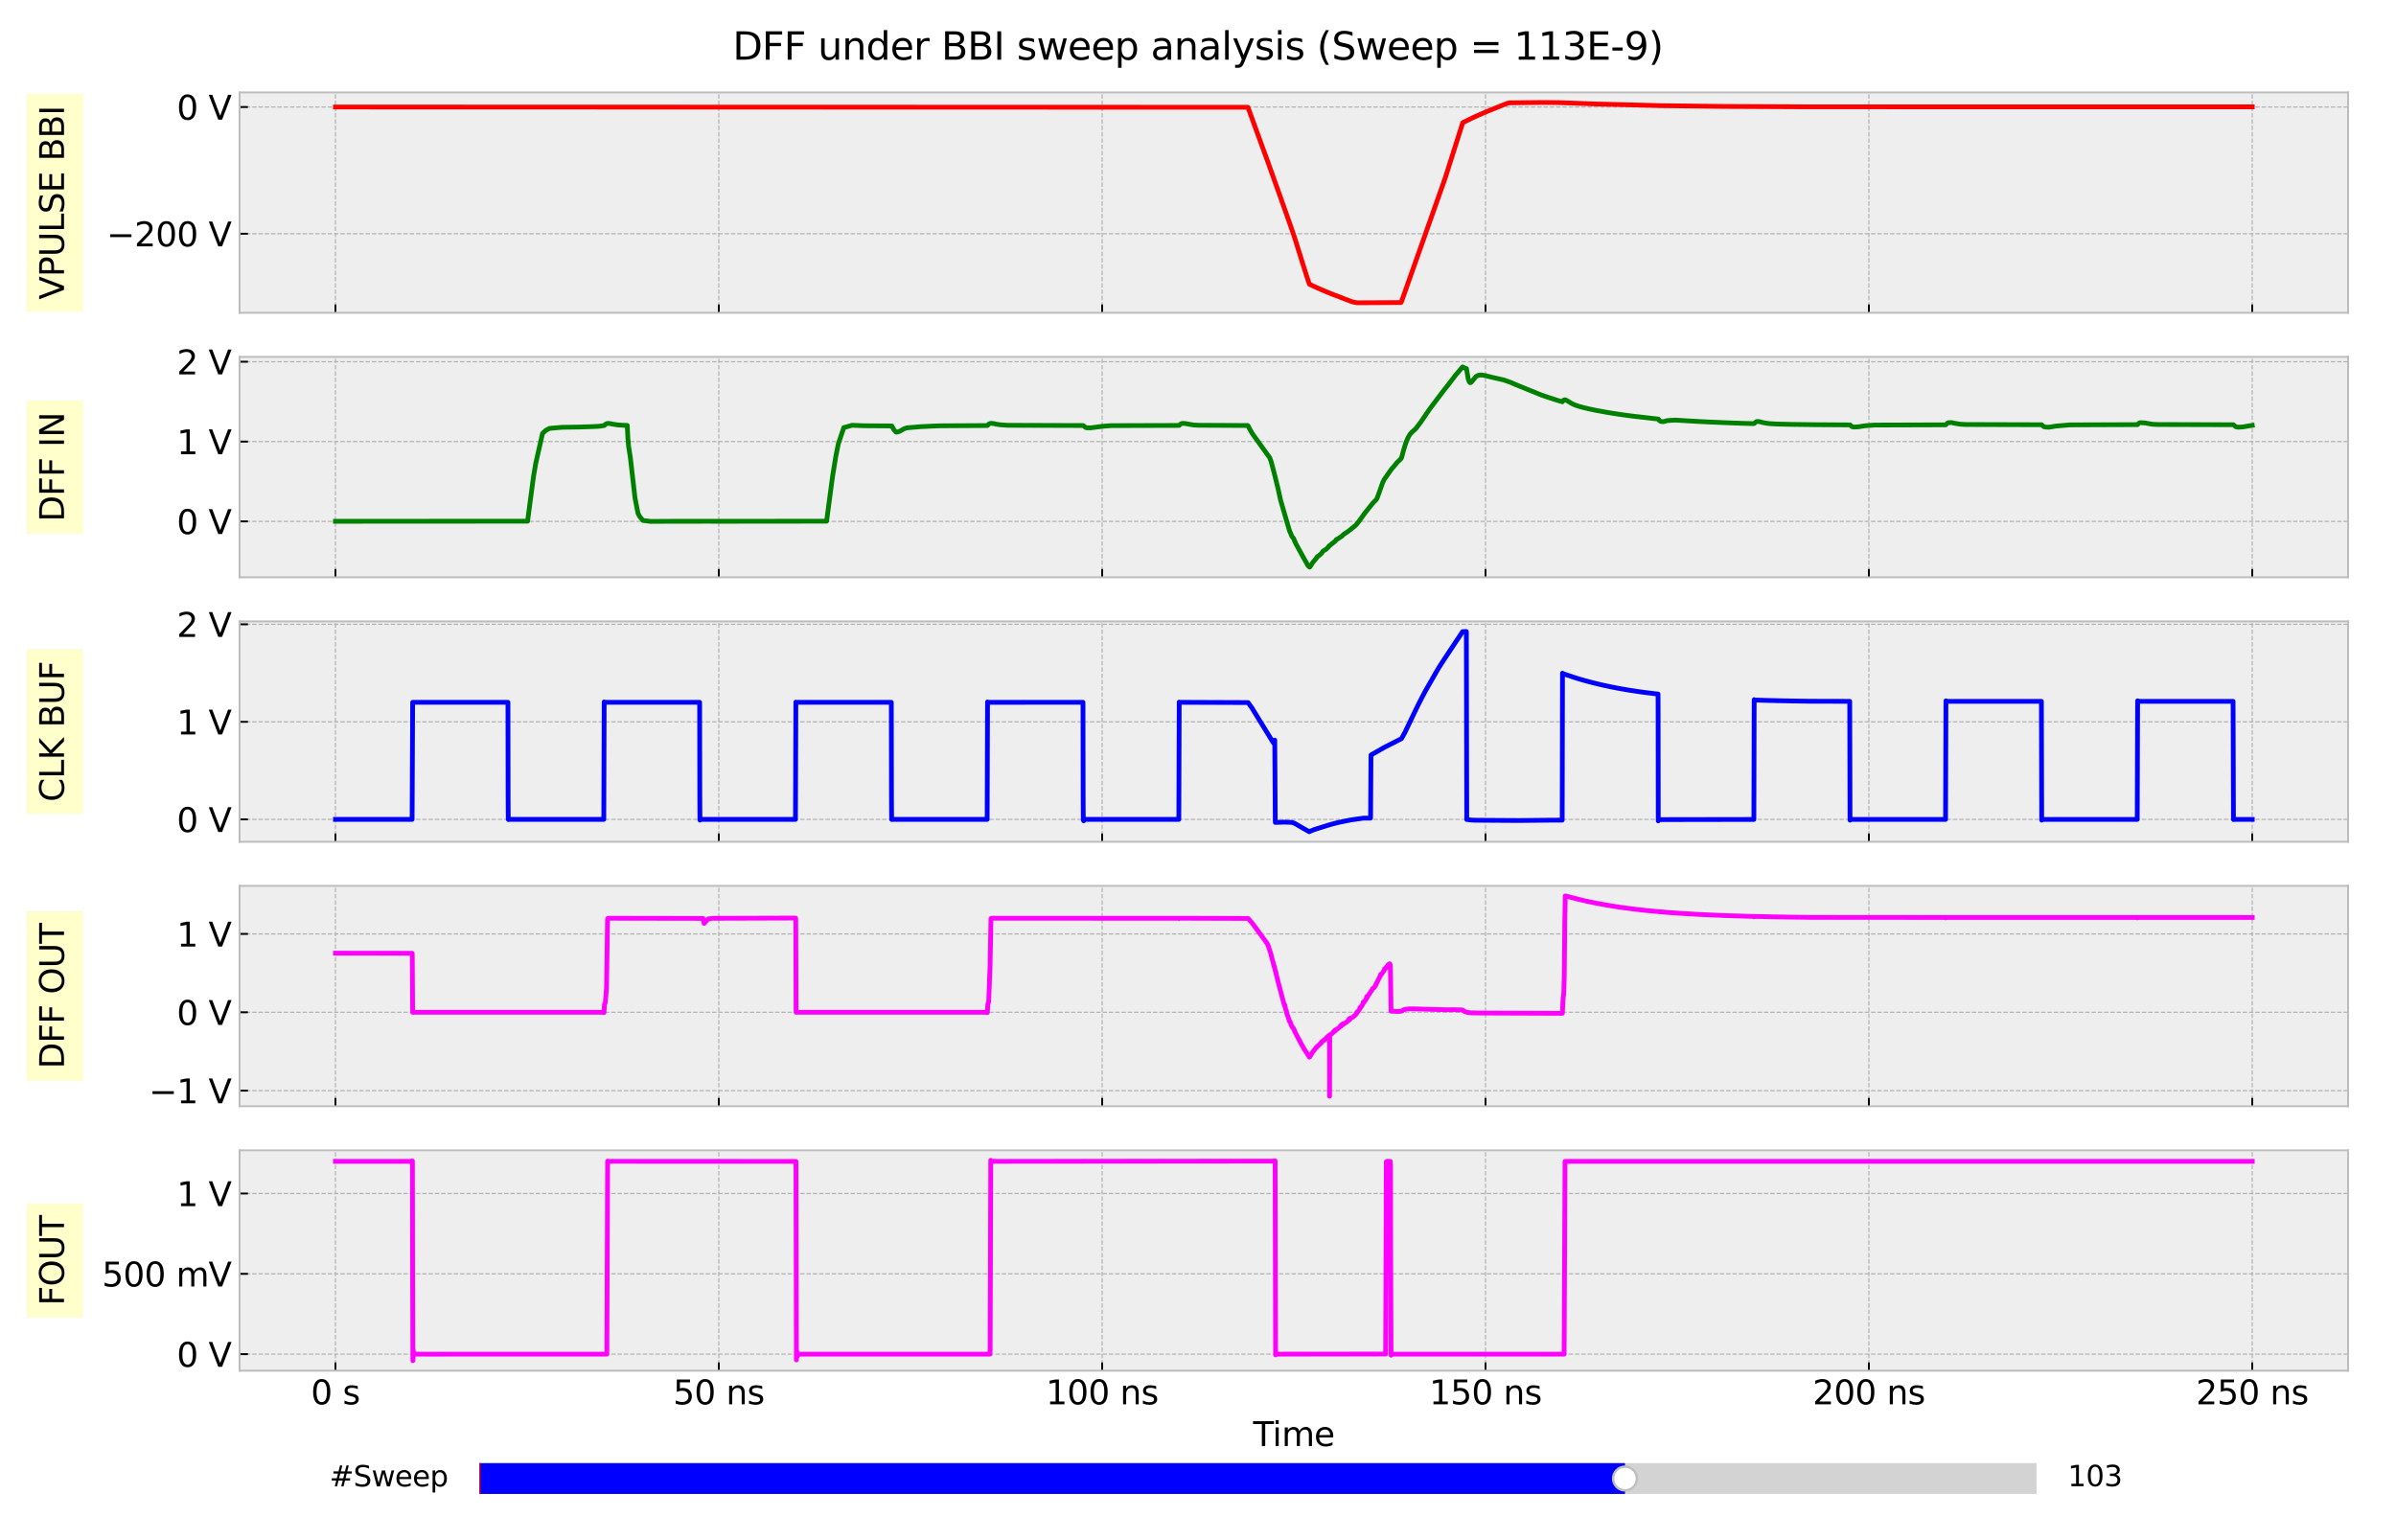 <?xml version="1.0" encoding="utf-8" standalone="no"?>
<!DOCTYPE svg PUBLIC "-//W3C//DTD SVG 1.1//EN"
  "http://www.w3.org/Graphics/SVG/1.1/DTD/svg11.dtd">
<svg xmlns:xlink="http://www.w3.org/1999/xlink" width="1008pt" height="648pt" viewBox="0 0 1008 648" xmlns="http://www.w3.org/2000/svg" version="1.1">
 <defs>
  <style type="text/css">*{stroke-linejoin: round; stroke-linecap: butt}</style>
 </defs>
 <g id="figure_1">
  <g id="patch_1">
   <path d="M 0 648 
L 1008 648 
L 1008 0 
L 0 0 
z
" style="fill: #ffffff"/>
  </g>
  <g id="axes_1">
   <g id="patch_2">
    <path d="M 100.8 131.611 
L 987.84 131.611 
L 987.84 38.88 
L 100.8 38.88 
z
" style="fill: #eeeeee"/>
   </g>
   <g id="matplotlib.axis_1">
    <g id="xtick_1">
     <g id="line2d_1">
      <path d="M 141.12 131.611 
L 141.12 38.88 
" clip-path="url(#p2d89f27a7b)" style="fill: none; stroke-dasharray: 1.85,0.8; stroke-dashoffset: 0; stroke: #b2b2b2; stroke-width: 0.5"/>
     </g>
     <g id="line2d_2">
      <defs>
       <path id="m3d6240f2a9" d="M 0 0 
L 0 -3.5 
" style="stroke: #000000; stroke-width: 0.8"/>
      </defs>
      <g>
       <use xlink:href="#m3d6240f2a9" x="141.12" y="131.611" style="stroke: #000000; stroke-width: 0.8"/>
      </g>
     </g>
    </g>
    <g id="xtick_2">
     <g id="line2d_3">
      <path d="M 302.4 131.611 
L 302.4 38.88 
" clip-path="url(#p2d89f27a7b)" style="fill: none; stroke-dasharray: 1.85,0.8; stroke-dashoffset: 0; stroke: #b2b2b2; stroke-width: 0.5"/>
     </g>
     <g id="line2d_4">
      <g>
       <use xlink:href="#m3d6240f2a9" x="302.4" y="131.611" style="stroke: #000000; stroke-width: 0.8"/>
      </g>
     </g>
    </g>
    <g id="xtick_3">
     <g id="line2d_5">
      <path d="M 463.68 131.611 
L 463.68 38.88 
" clip-path="url(#p2d89f27a7b)" style="fill: none; stroke-dasharray: 1.85,0.8; stroke-dashoffset: 0; stroke: #b2b2b2; stroke-width: 0.5"/>
     </g>
     <g id="line2d_6">
      <g>
       <use xlink:href="#m3d6240f2a9" x="463.68" y="131.611" style="stroke: #000000; stroke-width: 0.8"/>
      </g>
     </g>
    </g>
    <g id="xtick_4">
     <g id="line2d_7">
      <path d="M 624.96 131.611 
L 624.96 38.88 
" clip-path="url(#p2d89f27a7b)" style="fill: none; stroke-dasharray: 1.85,0.8; stroke-dashoffset: 0; stroke: #b2b2b2; stroke-width: 0.5"/>
     </g>
     <g id="line2d_8">
      <g>
       <use xlink:href="#m3d6240f2a9" x="624.96" y="131.611" style="stroke: #000000; stroke-width: 0.8"/>
      </g>
     </g>
    </g>
    <g id="xtick_5">
     <g id="line2d_9">
      <path d="M 786.24 131.611 
L 786.24 38.88 
" clip-path="url(#p2d89f27a7b)" style="fill: none; stroke-dasharray: 1.85,0.8; stroke-dashoffset: 0; stroke: #b2b2b2; stroke-width: 0.5"/>
     </g>
     <g id="line2d_10">
      <g>
       <use xlink:href="#m3d6240f2a9" x="786.24" y="131.611" style="stroke: #000000; stroke-width: 0.8"/>
      </g>
     </g>
    </g>
    <g id="xtick_6">
     <g id="line2d_11">
      <path d="M 947.52 131.611 
L 947.52 38.88 
" clip-path="url(#p2d89f27a7b)" style="fill: none; stroke-dasharray: 1.85,0.8; stroke-dashoffset: 0; stroke: #b2b2b2; stroke-width: 0.5"/>
     </g>
     <g id="line2d_12">
      <g>
       <use xlink:href="#m3d6240f2a9" x="947.52" y="131.611" style="stroke: #000000; stroke-width: 0.8"/>
      </g>
     </g>
    </g>
   </g>
   <g id="matplotlib.axis_2">
    <g id="ytick_1">
     <g id="line2d_13">
      <path d="M 100.8 98.34 
L 987.84 98.34 
" clip-path="url(#p2d89f27a7b)" style="fill: none; stroke-dasharray: 1.85,0.8; stroke-dashoffset: 0; stroke: #b2b2b2; stroke-width: 0.5"/>
     </g>
     <g id="line2d_14">
      <defs>
       <path id="m6f39356e85" d="M 0 0 
L 3.5 0 
" style="stroke: #000000; stroke-width: 0.8"/>
      </defs>
      <g>
       <use xlink:href="#m6f39356e85" x="100.8" y="98.34" style="stroke: #000000; stroke-width: 0.8"/>
      </g>
     </g>
     <g id="text_1">
      <!-- −200 V -->
      <g transform="translate(44.82 103.659) scale(0.14 -0.14)">
       <defs>
        <path id="DejaVuSans-2212" d="M 678 2272 
L 4684 2272 
L 4684 1741 
L 678 1741 
L 678 2272 
z
" transform="scale(0.016)"/>
        <path id="DejaVuSans-32" d="M 1228 531 
L 3431 531 
L 3431 0 
L 469 0 
L 469 531 
Q 828 903 1448 1529 
Q 2069 2156 2228 2338 
Q 2531 2678 2651 2914 
Q 2772 3150 2772 3378 
Q 2772 3750 2511 3984 
Q 2250 4219 1831 4219 
Q 1534 4219 1204 4116 
Q 875 4013 500 3803 
L 500 4441 
Q 881 4594 1212 4672 
Q 1544 4750 1819 4750 
Q 2544 4750 2975 4387 
Q 3406 4025 3406 3419 
Q 3406 3131 3298 2873 
Q 3191 2616 2906 2266 
Q 2828 2175 2409 1742 
Q 1991 1309 1228 531 
z
" transform="scale(0.016)"/>
        <path id="DejaVuSans-30" d="M 2034 4250 
Q 1547 4250 1301 3770 
Q 1056 3291 1056 2328 
Q 1056 1369 1301 889 
Q 1547 409 2034 409 
Q 2525 409 2770 889 
Q 3016 1369 3016 2328 
Q 3016 3291 2770 3770 
Q 2525 4250 2034 4250 
z
M 2034 4750 
Q 2819 4750 3233 4129 
Q 3647 3509 3647 2328 
Q 3647 1150 3233 529 
Q 2819 -91 2034 -91 
Q 1250 -91 836 529 
Q 422 1150 422 2328 
Q 422 3509 836 4129 
Q 1250 4750 2034 4750 
z
" transform="scale(0.016)"/>
        <path id="DejaVuSans-20" transform="scale(0.016)"/>
        <path id="DejaVuSans-56" d="M 1831 0 
L 50 4666 
L 709 4666 
L 2188 738 
L 3669 4666 
L 4325 4666 
L 2547 0 
L 1831 0 
z
" transform="scale(0.016)"/>
       </defs>
       <use xlink:href="#DejaVuSans-2212"/>
       <use xlink:href="#DejaVuSans-32" x="83.789"/>
       <use xlink:href="#DejaVuSans-30" x="147.412"/>
       <use xlink:href="#DejaVuSans-30" x="211.035"/>
       <use xlink:href="#DejaVuSans-20" x="274.658"/>
       <use xlink:href="#DejaVuSans-56" x="306.445"/>
      </g>
     </g>
    </g>
    <g id="ytick_2">
     <g id="line2d_15">
      <path d="M 100.8 45.027 
L 987.84 45.027 
" clip-path="url(#p2d89f27a7b)" style="fill: none; stroke-dasharray: 1.85,0.8; stroke-dashoffset: 0; stroke: #b2b2b2; stroke-width: 0.5"/>
     </g>
     <g id="line2d_16">
      <g>
       <use xlink:href="#m6f39356e85" x="100.8" y="45.027" style="stroke: #000000; stroke-width: 0.8"/>
      </g>
     </g>
     <g id="text_2">
      <!-- 0 V -->
      <g transform="translate(74.366 50.346) scale(0.14 -0.14)">
       <use xlink:href="#DejaVuSans-30"/>
       <use xlink:href="#DejaVuSans-20" x="63.623"/>
       <use xlink:href="#DejaVuSans-56" x="95.41"/>
      </g>
     </g>
    </g>
    <g id="text_3">
     <g id="patch_3">
      <path d="M 34.877 131.08 
L 34.877 39.411 
L 11.247 39.411 
L 11.247 131.08 
z
" style="fill: #ffff00; opacity: 0.2; stroke: #eeeeee; stroke-width: 0.5; stroke-linejoin: miter"/>
     </g>
     <!-- VPULSE BBI -->
     <g transform="translate(26.925 126.04) rotate(-90) scale(0.14 -0.14)">
      <defs>
       <path id="DejaVuSans-50" d="M 1259 4147 
L 1259 2394 
L 2053 2394 
Q 2494 2394 2734 2622 
Q 2975 2850 2975 3272 
Q 2975 3691 2734 3919 
Q 2494 4147 2053 4147 
L 1259 4147 
z
M 628 4666 
L 2053 4666 
Q 2838 4666 3239 4311 
Q 3641 3956 3641 3272 
Q 3641 2581 3239 2228 
Q 2838 1875 2053 1875 
L 1259 1875 
L 1259 0 
L 628 0 
L 628 4666 
z
" transform="scale(0.016)"/>
       <path id="DejaVuSans-55" d="M 556 4666 
L 1191 4666 
L 1191 1831 
Q 1191 1081 1462 751 
Q 1734 422 2344 422 
Q 2950 422 3222 751 
Q 3494 1081 3494 1831 
L 3494 4666 
L 4128 4666 
L 4128 1753 
Q 4128 841 3676 375 
Q 3225 -91 2344 -91 
Q 1459 -91 1007 375 
Q 556 841 556 1753 
L 556 4666 
z
" transform="scale(0.016)"/>
       <path id="DejaVuSans-4c" d="M 628 4666 
L 1259 4666 
L 1259 531 
L 3531 531 
L 3531 0 
L 628 0 
L 628 4666 
z
" transform="scale(0.016)"/>
       <path id="DejaVuSans-53" d="M 3425 4513 
L 3425 3897 
Q 3066 4069 2747 4153 
Q 2428 4238 2131 4238 
Q 1616 4238 1336 4038 
Q 1056 3838 1056 3469 
Q 1056 3159 1242 3001 
Q 1428 2844 1947 2747 
L 2328 2669 
Q 3034 2534 3370 2195 
Q 3706 1856 3706 1288 
Q 3706 609 3251 259 
Q 2797 -91 1919 -91 
Q 1588 -91 1214 -16 
Q 841 59 441 206 
L 441 856 
Q 825 641 1194 531 
Q 1563 422 1919 422 
Q 2459 422 2753 634 
Q 3047 847 3047 1241 
Q 3047 1584 2836 1778 
Q 2625 1972 2144 2069 
L 1759 2144 
Q 1053 2284 737 2584 
Q 422 2884 422 3419 
Q 422 4038 858 4394 
Q 1294 4750 2059 4750 
Q 2388 4750 2728 4690 
Q 3069 4631 3425 4513 
z
" transform="scale(0.016)"/>
       <path id="DejaVuSans-45" d="M 628 4666 
L 3578 4666 
L 3578 4134 
L 1259 4134 
L 1259 2753 
L 3481 2753 
L 3481 2222 
L 1259 2222 
L 1259 531 
L 3634 531 
L 3634 0 
L 628 0 
L 628 4666 
z
" transform="scale(0.016)"/>
       <path id="DejaVuSans-42" d="M 1259 2228 
L 1259 519 
L 2272 519 
Q 2781 519 3026 730 
Q 3272 941 3272 1375 
Q 3272 1813 3026 2020 
Q 2781 2228 2272 2228 
L 1259 2228 
z
M 1259 4147 
L 1259 2741 
L 2194 2741 
Q 2656 2741 2882 2914 
Q 3109 3088 3109 3444 
Q 3109 3797 2882 3972 
Q 2656 4147 2194 4147 
L 1259 4147 
z
M 628 4666 
L 2241 4666 
Q 2963 4666 3353 4366 
Q 3744 4066 3744 3513 
Q 3744 3084 3544 2831 
Q 3344 2578 2956 2516 
Q 3422 2416 3680 2098 
Q 3938 1781 3938 1306 
Q 3938 681 3513 340 
Q 3088 0 2303 0 
L 628 0 
L 628 4666 
z
" transform="scale(0.016)"/>
       <path id="DejaVuSans-49" d="M 628 4666 
L 1259 4666 
L 1259 0 
L 628 0 
L 628 4666 
z
" transform="scale(0.016)"/>
      </defs>
      <use xlink:href="#DejaVuSans-56"/>
      <use xlink:href="#DejaVuSans-50" x="68.408"/>
      <use xlink:href="#DejaVuSans-55" x="128.711"/>
      <use xlink:href="#DejaVuSans-4c" x="201.904"/>
      <use xlink:href="#DejaVuSans-53" x="257.617"/>
      <use xlink:href="#DejaVuSans-45" x="321.094"/>
      <use xlink:href="#DejaVuSans-20" x="384.277"/>
      <use xlink:href="#DejaVuSans-42" x="416.064"/>
      <use xlink:href="#DejaVuSans-42" x="484.668"/>
      <use xlink:href="#DejaVuSans-49" x="553.271"/>
     </g>
    </g>
   </g>
   <g id="line2d_17">
    <path d="M 141.12 45.027 
L 524.999 45.136 
L 525.482 46.426 
L 533.708 69.007 
L 541.127 89.864 
L 542.739 94.441 
L 544.546 99.673 
L 548.029 110.808 
L 549.61 115.854 
L 550.868 119.567 
L 552.094 120.153 
L 552.932 120.545 
L 553.965 121.017 
L 554.545 121.273 
L 555.416 121.657 
L 555.997 121.913 
L 556.835 122.27 
L 558.416 122.936 
L 559.061 123.203 
L 560.158 123.629 
L 560.9 123.923 
L 561.996 124.349 
L 562.899 124.677 
L 563.577 124.944 
L 564.383 125.255 
L 565.738 125.805 
L 568.383 126.791 
L 568.996 127.023 
L 570.931 127.396 
L 589.414 127.289 
L 589.64 126.802 
L 607.929 75.088 
L 611.671 63.292 
L 615.38 51.618 
L 619.993 49.341 
L 625.347 46.985 
L 634.056 43.484 
L 634.927 43.269 
L 649.217 43.108 
L 656.023 43.185 
L 671.376 43.746 
L 699.149 44.461 
L 724.792 44.774 
L 760.403 44.946 
L 808.432 44.954 
L 947.52 44.954 
L 947.52 44.954 
" clip-path="url(#p2d89f27a7b)" style="fill: none; stroke: #ff0000; stroke-width: 2; stroke-linecap: square"/>
   </g>
   <g id="patch_4">
    <path d="M 100.8 131.611 
L 100.8 38.88 
" style="fill: none; stroke: #bcbcbc; stroke-width: 0.8; stroke-linejoin: miter; stroke-linecap: square"/>
   </g>
   <g id="patch_5">
    <path d="M 987.84 131.611 
L 987.84 38.88 
" style="fill: none; stroke: #bcbcbc; stroke-width: 0.8; stroke-linejoin: miter; stroke-linecap: square"/>
   </g>
   <g id="patch_6">
    <path d="M 100.8 131.611 
L 987.84 131.611 
" style="fill: none; stroke: #bcbcbc; stroke-width: 0.8; stroke-linejoin: miter; stroke-linecap: square"/>
   </g>
   <g id="patch_7">
    <path d="M 100.8 38.88 
L 987.84 38.88 
" style="fill: none; stroke: #bcbcbc; stroke-width: 0.8; stroke-linejoin: miter; stroke-linecap: square"/>
   </g>
  </g>
  <g id="axes_2">
   <g id="patch_8">
    <path d="M 100.8 242.888 
L 987.84 242.888 
L 987.84 150.157 
L 100.8 150.157 
z
" style="fill: #eeeeee"/>
   </g>
   <g id="matplotlib.axis_3">
    <g id="xtick_7">
     <g id="line2d_18">
      <path d="M 141.12 242.888 
L 141.12 150.157 
" clip-path="url(#p2cdc04d75c)" style="fill: none; stroke-dasharray: 1.85,0.8; stroke-dashoffset: 0; stroke: #b2b2b2; stroke-width: 0.5"/>
     </g>
     <g id="line2d_19">
      <g>
       <use xlink:href="#m3d6240f2a9" x="141.12" y="242.888" style="stroke: #000000; stroke-width: 0.8"/>
      </g>
     </g>
    </g>
    <g id="xtick_8">
     <g id="line2d_20">
      <path d="M 302.4 242.888 
L 302.4 150.157 
" clip-path="url(#p2cdc04d75c)" style="fill: none; stroke-dasharray: 1.85,0.8; stroke-dashoffset: 0; stroke: #b2b2b2; stroke-width: 0.5"/>
     </g>
     <g id="line2d_21">
      <g>
       <use xlink:href="#m3d6240f2a9" x="302.4" y="242.888" style="stroke: #000000; stroke-width: 0.8"/>
      </g>
     </g>
    </g>
    <g id="xtick_9">
     <g id="line2d_22">
      <path d="M 463.68 242.888 
L 463.68 150.157 
" clip-path="url(#p2cdc04d75c)" style="fill: none; stroke-dasharray: 1.85,0.8; stroke-dashoffset: 0; stroke: #b2b2b2; stroke-width: 0.5"/>
     </g>
     <g id="line2d_23">
      <g>
       <use xlink:href="#m3d6240f2a9" x="463.68" y="242.888" style="stroke: #000000; stroke-width: 0.8"/>
      </g>
     </g>
    </g>
    <g id="xtick_10">
     <g id="line2d_24">
      <path d="M 624.96 242.888 
L 624.96 150.157 
" clip-path="url(#p2cdc04d75c)" style="fill: none; stroke-dasharray: 1.85,0.8; stroke-dashoffset: 0; stroke: #b2b2b2; stroke-width: 0.5"/>
     </g>
     <g id="line2d_25">
      <g>
       <use xlink:href="#m3d6240f2a9" x="624.96" y="242.888" style="stroke: #000000; stroke-width: 0.8"/>
      </g>
     </g>
    </g>
    <g id="xtick_11">
     <g id="line2d_26">
      <path d="M 786.24 242.888 
L 786.24 150.157 
" clip-path="url(#p2cdc04d75c)" style="fill: none; stroke-dasharray: 1.85,0.8; stroke-dashoffset: 0; stroke: #b2b2b2; stroke-width: 0.5"/>
     </g>
     <g id="line2d_27">
      <g>
       <use xlink:href="#m3d6240f2a9" x="786.24" y="242.888" style="stroke: #000000; stroke-width: 0.8"/>
      </g>
     </g>
    </g>
    <g id="xtick_12">
     <g id="line2d_28">
      <path d="M 947.52 242.888 
L 947.52 150.157 
" clip-path="url(#p2cdc04d75c)" style="fill: none; stroke-dasharray: 1.85,0.8; stroke-dashoffset: 0; stroke: #b2b2b2; stroke-width: 0.5"/>
     </g>
     <g id="line2d_29">
      <g>
       <use xlink:href="#m3d6240f2a9" x="947.52" y="242.888" style="stroke: #000000; stroke-width: 0.8"/>
      </g>
     </g>
    </g>
   </g>
   <g id="matplotlib.axis_4">
    <g id="ytick_3">
     <g id="line2d_30">
      <path d="M 100.8 219.377 
L 987.84 219.377 
" clip-path="url(#p2cdc04d75c)" style="fill: none; stroke-dasharray: 1.85,0.8; stroke-dashoffset: 0; stroke: #b2b2b2; stroke-width: 0.5"/>
     </g>
     <g id="line2d_31">
      <g>
       <use xlink:href="#m6f39356e85" x="100.8" y="219.377" style="stroke: #000000; stroke-width: 0.8"/>
      </g>
     </g>
     <g id="text_4">
      <!-- 0 V -->
      <g transform="translate(74.366 224.696) scale(0.14 -0.14)">
       <use xlink:href="#DejaVuSans-30"/>
       <use xlink:href="#DejaVuSans-20" x="63.623"/>
       <use xlink:href="#DejaVuSans-56" x="95.41"/>
      </g>
     </g>
    </g>
    <g id="ytick_4">
     <g id="line2d_32">
      <path d="M 100.8 185.786 
L 987.84 185.786 
" clip-path="url(#p2cdc04d75c)" style="fill: none; stroke-dasharray: 1.85,0.8; stroke-dashoffset: 0; stroke: #b2b2b2; stroke-width: 0.5"/>
     </g>
     <g id="line2d_33">
      <g>
       <use xlink:href="#m6f39356e85" x="100.8" y="185.786" style="stroke: #000000; stroke-width: 0.8"/>
      </g>
     </g>
     <g id="text_5">
      <!-- 1 V -->
      <g transform="translate(74.366 191.105) scale(0.14 -0.14)">
       <defs>
        <path id="DejaVuSans-31" d="M 794 531 
L 1825 531 
L 1825 4091 
L 703 3866 
L 703 4441 
L 1819 4666 
L 2450 4666 
L 2450 531 
L 3481 531 
L 3481 0 
L 794 0 
L 794 531 
z
" transform="scale(0.016)"/>
       </defs>
       <use xlink:href="#DejaVuSans-31"/>
       <use xlink:href="#DejaVuSans-20" x="63.623"/>
       <use xlink:href="#DejaVuSans-56" x="95.41"/>
      </g>
     </g>
    </g>
    <g id="ytick_5">
     <g id="line2d_34">
      <path d="M 100.8 152.196 
L 987.84 152.196 
" clip-path="url(#p2cdc04d75c)" style="fill: none; stroke-dasharray: 1.85,0.8; stroke-dashoffset: 0; stroke: #b2b2b2; stroke-width: 0.5"/>
     </g>
     <g id="line2d_35">
      <g>
       <use xlink:href="#m6f39356e85" x="100.8" y="152.196" style="stroke: #000000; stroke-width: 0.8"/>
      </g>
     </g>
     <g id="text_6">
      <!-- 2 V -->
      <g transform="translate(74.366 157.515) scale(0.14 -0.14)">
       <use xlink:href="#DejaVuSans-32"/>
       <use xlink:href="#DejaVuSans-20" x="63.623"/>
       <use xlink:href="#DejaVuSans-56" x="95.41"/>
      </g>
     </g>
    </g>
    <g id="text_7">
     <g id="patch_9">
      <path d="M 34.877 224.532 
L 34.877 168.514 
L 11.247 168.514 
L 11.247 224.532 
z
" style="fill: #ffff00; opacity: 0.2; stroke: #eeeeee; stroke-width: 0.5; stroke-linejoin: miter"/>
     </g>
     <!-- DFF IN -->
     <g transform="translate(26.925 219.492) rotate(-90) scale(0.14 -0.14)">
      <defs>
       <path id="DejaVuSans-44" d="M 1259 4147 
L 1259 519 
L 2022 519 
Q 2988 519 3436 956 
Q 3884 1394 3884 2338 
Q 3884 3275 3436 3711 
Q 2988 4147 2022 4147 
L 1259 4147 
z
M 628 4666 
L 1925 4666 
Q 3281 4666 3915 4102 
Q 4550 3538 4550 2338 
Q 4550 1131 3912 565 
Q 3275 0 1925 0 
L 628 0 
L 628 4666 
z
" transform="scale(0.016)"/>
       <path id="DejaVuSans-46" d="M 628 4666 
L 3309 4666 
L 3309 4134 
L 1259 4134 
L 1259 2759 
L 3109 2759 
L 3109 2228 
L 1259 2228 
L 1259 0 
L 628 0 
L 628 4666 
z
" transform="scale(0.016)"/>
       <path id="DejaVuSans-4e" d="M 628 4666 
L 1478 4666 
L 3547 763 
L 3547 4666 
L 4159 4666 
L 4159 0 
L 3309 0 
L 1241 3903 
L 1241 0 
L 628 0 
L 628 4666 
z
" transform="scale(0.016)"/>
      </defs>
      <use xlink:href="#DejaVuSans-44"/>
      <use xlink:href="#DejaVuSans-46" x="77.002"/>
      <use xlink:href="#DejaVuSans-46" x="134.521"/>
      <use xlink:href="#DejaVuSans-20" x="192.041"/>
      <use xlink:href="#DejaVuSans-49" x="223.828"/>
      <use xlink:href="#DejaVuSans-4e" x="253.32"/>
     </g>
    </g>
   </g>
   <g id="line2d_36">
    <path d="M 141.12 219.328 
L 221.954 219.282 
L 224.437 200.566 
L 225.405 194.872 
L 228.243 182.353 
L 229.598 181.097 
L 231.179 180.234 
L 236.566 179.784 
L 243.662 179.673 
L 245.146 179.629 
L 248.403 179.518 
L 250.113 179.451 
L 252.177 179.34 
L 254.242 179.014 
L 254.758 178.484 
L 255.5 178.148 
L 256.371 178.168 
L 257.532 178.4 
L 259.983 178.799 
L 262.37 178.937 
L 263.886 178.988 
L 264.144 184.167 
L 264.435 187.692 
L 265.177 192.387 
L 267.144 209.524 
L 268.402 215.958 
L 269.08 217.27 
L 270.467 218.969 
L 273.724 219.379 
L 282.595 219.332 
L 297.11 219.321 
L 305.884 219.327 
L 347.752 219.284 
L 350.236 200.605 
L 351.623 192.065 
L 352.687 186.734 
L 354.977 179.918 
L 358.493 178.93 
L 360.235 179.001 
L 363.074 179.112 
L 364.396 179.139 
L 375.17 179.209 
L 375.718 180.19 
L 376.169 180.932 
L 377.008 181.829 
L 377.524 181.779 
L 378.427 181.49 
L 380.46 180.351 
L 381.588 179.995 
L 387.201 179.522 
L 389.652 179.411 
L 391.814 179.297 
L 394.555 179.186 
L 395.942 179.152 
L 415.393 179.045 
L 415.973 178.427 
L 416.844 178.094 
L 417.909 178.198 
L 419.167 178.477 
L 420.909 178.729 
L 424.005 178.941 
L 455.713 179.041 
L 456.809 179.921 
L 457.261 179.992 
L 458.713 180.032 
L 462.745 179.502 
L 464.164 179.317 
L 467.518 179.078 
L 496.065 178.998 
L 496.581 178.464 
L 497.258 178.161 
L 498.387 178.155 
L 502.065 178.81 
L 504.29 178.93 
L 524.934 179.035 
L 525.095 179.196 
L 525.773 180.533 
L 526.837 182.4 
L 529.805 186.532 
L 534.192 192.602 
L 534.74 194.101 
L 535.998 198.805 
L 537.643 205.45 
L 538.74 210.442 
L 542.546 223.488 
L 543.03 224.511 
L 543.481 225.612 
L 543.868 226.127 
L 544.191 226.491 
L 544.385 226.957 
L 545.223 228.869 
L 549.191 236.075 
L 549.416 236.399 
L 550.126 237.755 
L 550.513 238.251 
L 550.965 238.601 
L 551.158 238.422 
L 552.255 236.703 
L 552.578 236.284 
L 552.771 236.086 
L 553.674 235.033 
L 554.158 234.251 
L 554.319 234.126 
L 554.352 234.155 
L 554.61 233.973 
L 555.868 232.908 
L 556.222 232.43 
L 556.513 231.937 
L 556.868 231.72 
L 556.964 231.62 
L 557.222 231.467 
L 557.577 231.321 
L 558.029 230.976 
L 558.932 230.071 
L 559.158 229.686 
L 559.287 229.64 
L 561.867 227.566 
L 562.19 226.998 
L 562.48 226.853 
L 562.641 226.845 
L 564.609 225.511 
L 565.222 224.878 
L 565.415 224.724 
L 566.835 223.816 
L 569.383 221.812 
L 570.447 220.904 
L 571.512 219.601 
L 572.673 218.003 
L 573.254 217.193 
L 574.06 216.063 
L 577.447 211.801 
L 578.963 210.232 
L 579.221 209.873 
L 579.705 208.636 
L 581.705 203.038 
L 582.318 201.762 
L 585.092 197.818 
L 585.511 197.232 
L 586.124 196.573 
L 586.866 195.685 
L 587.64 194.708 
L 589.478 192.902 
L 589.704 192.323 
L 590.511 189.339 
L 591.414 186.389 
L 592.285 184.295 
L 593.091 182.861 
L 593.93 181.907 
L 595.672 180.321 
L 597.704 177.614 
L 599.8 174.537 
L 600.607 173.354 
L 601.607 171.903 
L 607.51 164.097 
L 609.09 162.122 
L 612.412 157.809 
L 615.283 154.389 
L 615.444 154.426 
L 616.154 154.839 
L 616.831 155.068 
L 616.961 155.101 
L 617.219 156.717 
L 617.67 159.431 
L 618.089 160.6 
L 618.444 160.98 
L 618.735 160.966 
L 619.089 160.704 
L 619.735 159.881 
L 620.928 158.45 
L 621.573 158.054 
L 622.444 157.802 
L 623.476 157.802 
L 625.089 158.077 
L 627.25 158.638 
L 632.637 159.871 
L 635.54 160.889 
L 637.217 161.638 
L 648.733 166.317 
L 654.861 168.343 
L 655.377 168.49 
L 657.313 169.041 
L 657.732 168.427 
L 658.151 168.212 
L 658.603 168.228 
L 659.571 168.742 
L 661.022 169.666 
L 662.022 170.16 
L 662.958 170.533 
L 663.441 170.694 
L 664.667 171.09 
L 665.377 171.272 
L 666.215 171.507 
L 667.119 171.708 
L 668.635 172.075 
L 669.215 172.179 
L 670.441 172.447 
L 671.505 172.669 
L 675.731 173.442 
L 676.408 173.553 
L 678.924 173.966 
L 681.15 174.305 
L 681.86 174.416 
L 685.246 174.873 
L 685.634 174.923 
L 686.504 175.034 
L 687.762 175.185 
L 688.601 175.293 
L 689.117 175.34 
L 697.697 176.324 
L 698.117 176.922 
L 698.504 177.204 
L 698.891 177.352 
L 699.729 177.422 
L 700.536 177.234 
L 701.245 176.989 
L 704.632 176.747 
L 706.697 176.858 
L 707.471 176.912 
L 709.309 177.023 
L 711.825 177.174 
L 712.567 177.207 
L 714.374 177.318 
L 716.374 177.419 
L 717.115 177.446 
L 717.954 177.51 
L 719.76 177.587 
L 722.341 177.691 
L 722.792 177.721 
L 725.502 177.832 
L 727.244 177.903 
L 730.308 178.013 
L 731.792 178.057 
L 732.534 178.091 
L 734.018 178.134 
L 737.598 178.245 
L 737.985 178.185 
L 738.856 177.429 
L 739.372 177.325 
L 739.985 177.362 
L 741.856 177.835 
L 743.598 178.128 
L 744.21 178.208 
L 745.759 178.319 
L 747.726 178.413 
L 752.21 178.524 
L 753.597 178.558 
L 762.371 178.668 
L 763.629 178.689 
L 778.337 178.779 
L 778.918 179.381 
L 779.305 179.562 
L 780.047 179.683 
L 781.918 179.572 
L 783.53 179.293 
L 784.918 179.115 
L 788.691 178.833 
L 818.561 178.742 
L 819.399 177.95 
L 819.883 177.819 
L 821.044 177.802 
L 822.367 178.101 
L 824.721 178.48 
L 827.076 178.615 
L 858.913 178.705 
L 859.848 179.532 
L 860.784 179.71 
L 862.074 179.74 
L 864.848 179.273 
L 870.783 178.766 
L 899.265 178.658 
L 899.781 178.097 
L 900.329 177.825 
L 902.265 177.936 
L 905.49 178.497 
L 907.652 178.611 
L 939.553 178.705 
L 940.617 179.562 
L 941.553 179.747 
L 943.488 179.636 
L 946.456 179.129 
L 947.52 178.964 
L 947.52 178.964 
" clip-path="url(#p2cdc04d75c)" style="fill: none; stroke: #008000; stroke-width: 2; stroke-linecap: square"/>
   </g>
   <g id="patch_10">
    <path d="M 100.8 242.888 
L 100.8 150.157 
" style="fill: none; stroke: #bcbcbc; stroke-width: 0.8; stroke-linejoin: miter; stroke-linecap: square"/>
   </g>
   <g id="patch_11">
    <path d="M 987.84 242.888 
L 987.84 150.157 
" style="fill: none; stroke: #bcbcbc; stroke-width: 0.8; stroke-linejoin: miter; stroke-linecap: square"/>
   </g>
   <g id="patch_12">
    <path d="M 100.8 242.888 
L 987.84 242.888 
" style="fill: none; stroke: #bcbcbc; stroke-width: 0.8; stroke-linejoin: miter; stroke-linecap: square"/>
   </g>
   <g id="patch_13">
    <path d="M 100.8 150.157 
L 987.84 150.157 
" style="fill: none; stroke: #bcbcbc; stroke-width: 0.8; stroke-linejoin: miter; stroke-linecap: square"/>
   </g>
  </g>
  <g id="axes_3">
   <g id="patch_14">
    <path d="M 100.8 354.166 
L 987.84 354.166 
L 987.84 261.434 
L 100.8 261.434 
z
" style="fill: #eeeeee"/>
   </g>
   <g id="matplotlib.axis_5">
    <g id="xtick_13">
     <g id="line2d_37">
      <path d="M 141.12 354.166 
L 141.12 261.434 
" clip-path="url(#pd4587254df)" style="fill: none; stroke-dasharray: 1.85,0.8; stroke-dashoffset: 0; stroke: #b2b2b2; stroke-width: 0.5"/>
     </g>
     <g id="line2d_38">
      <g>
       <use xlink:href="#m3d6240f2a9" x="141.12" y="354.166" style="stroke: #000000; stroke-width: 0.8"/>
      </g>
     </g>
    </g>
    <g id="xtick_14">
     <g id="line2d_39">
      <path d="M 302.4 354.166 
L 302.4 261.434 
" clip-path="url(#pd4587254df)" style="fill: none; stroke-dasharray: 1.85,0.8; stroke-dashoffset: 0; stroke: #b2b2b2; stroke-width: 0.5"/>
     </g>
     <g id="line2d_40">
      <g>
       <use xlink:href="#m3d6240f2a9" x="302.4" y="354.166" style="stroke: #000000; stroke-width: 0.8"/>
      </g>
     </g>
    </g>
    <g id="xtick_15">
     <g id="line2d_41">
      <path d="M 463.68 354.166 
L 463.68 261.434 
" clip-path="url(#pd4587254df)" style="fill: none; stroke-dasharray: 1.85,0.8; stroke-dashoffset: 0; stroke: #b2b2b2; stroke-width: 0.5"/>
     </g>
     <g id="line2d_42">
      <g>
       <use xlink:href="#m3d6240f2a9" x="463.68" y="354.166" style="stroke: #000000; stroke-width: 0.8"/>
      </g>
     </g>
    </g>
    <g id="xtick_16">
     <g id="line2d_43">
      <path d="M 624.96 354.166 
L 624.96 261.434 
" clip-path="url(#pd4587254df)" style="fill: none; stroke-dasharray: 1.85,0.8; stroke-dashoffset: 0; stroke: #b2b2b2; stroke-width: 0.5"/>
     </g>
     <g id="line2d_44">
      <g>
       <use xlink:href="#m3d6240f2a9" x="624.96" y="354.166" style="stroke: #000000; stroke-width: 0.8"/>
      </g>
     </g>
    </g>
    <g id="xtick_17">
     <g id="line2d_45">
      <path d="M 786.24 354.166 
L 786.24 261.434 
" clip-path="url(#pd4587254df)" style="fill: none; stroke-dasharray: 1.85,0.8; stroke-dashoffset: 0; stroke: #b2b2b2; stroke-width: 0.5"/>
     </g>
     <g id="line2d_46">
      <g>
       <use xlink:href="#m3d6240f2a9" x="786.24" y="354.166" style="stroke: #000000; stroke-width: 0.8"/>
      </g>
     </g>
    </g>
    <g id="xtick_18">
     <g id="line2d_47">
      <path d="M 947.52 354.166 
L 947.52 261.434 
" clip-path="url(#pd4587254df)" style="fill: none; stroke-dasharray: 1.85,0.8; stroke-dashoffset: 0; stroke: #b2b2b2; stroke-width: 0.5"/>
     </g>
     <g id="line2d_48">
      <g>
       <use xlink:href="#m3d6240f2a9" x="947.52" y="354.166" style="stroke: #000000; stroke-width: 0.8"/>
      </g>
     </g>
    </g>
   </g>
   <g id="matplotlib.axis_6">
    <g id="ytick_6">
     <g id="line2d_49">
      <path d="M 100.8 344.75 
L 987.84 344.75 
" clip-path="url(#pd4587254df)" style="fill: none; stroke-dasharray: 1.85,0.8; stroke-dashoffset: 0; stroke: #b2b2b2; stroke-width: 0.5"/>
     </g>
     <g id="line2d_50">
      <g>
       <use xlink:href="#m6f39356e85" x="100.8" y="344.75" style="stroke: #000000; stroke-width: 0.8"/>
      </g>
     </g>
     <g id="text_8">
      <!-- 0 V -->
      <g transform="translate(74.366 350.069) scale(0.14 -0.14)">
       <use xlink:href="#DejaVuSans-30"/>
       <use xlink:href="#DejaVuSans-20" x="63.623"/>
       <use xlink:href="#DejaVuSans-56" x="95.41"/>
      </g>
     </g>
    </g>
    <g id="ytick_7">
     <g id="line2d_51">
      <path d="M 100.8 303.706 
L 987.84 303.706 
" clip-path="url(#pd4587254df)" style="fill: none; stroke-dasharray: 1.85,0.8; stroke-dashoffset: 0; stroke: #b2b2b2; stroke-width: 0.5"/>
     </g>
     <g id="line2d_52">
      <g>
       <use xlink:href="#m6f39356e85" x="100.8" y="303.706" style="stroke: #000000; stroke-width: 0.8"/>
      </g>
     </g>
     <g id="text_9">
      <!-- 1 V -->
      <g transform="translate(74.366 309.025) scale(0.14 -0.14)">
       <use xlink:href="#DejaVuSans-31"/>
       <use xlink:href="#DejaVuSans-20" x="63.623"/>
       <use xlink:href="#DejaVuSans-56" x="95.41"/>
      </g>
     </g>
    </g>
    <g id="ytick_8">
     <g id="line2d_53">
      <path d="M 100.8 262.662 
L 987.84 262.662 
" clip-path="url(#pd4587254df)" style="fill: none; stroke-dasharray: 1.85,0.8; stroke-dashoffset: 0; stroke: #b2b2b2; stroke-width: 0.5"/>
     </g>
     <g id="line2d_54">
      <g>
       <use xlink:href="#m6f39356e85" x="100.8" y="262.662" style="stroke: #000000; stroke-width: 0.8"/>
      </g>
     </g>
     <g id="text_10">
      <!-- 2 V -->
      <g transform="translate(74.366 267.98) scale(0.14 -0.14)">
       <use xlink:href="#DejaVuSans-32"/>
       <use xlink:href="#DejaVuSans-20" x="63.623"/>
       <use xlink:href="#DejaVuSans-56" x="95.41"/>
      </g>
     </g>
    </g>
    <g id="text_11">
     <g id="patch_15">
      <path d="M 34.877 342.395 
L 34.877 273.205 
L 11.247 273.205 
L 11.247 342.395 
z
" style="fill: #ffff00; opacity: 0.2; stroke: #eeeeee; stroke-width: 0.5; stroke-linejoin: miter"/>
     </g>
     <!-- CLK BUF -->
     <g transform="translate(26.925 337.355) rotate(-90) scale(0.14 -0.14)">
      <defs>
       <path id="DejaVuSans-43" d="M 4122 4306 
L 4122 3641 
Q 3803 3938 3442 4084 
Q 3081 4231 2675 4231 
Q 1875 4231 1450 3742 
Q 1025 3253 1025 2328 
Q 1025 1406 1450 917 
Q 1875 428 2675 428 
Q 3081 428 3442 575 
Q 3803 722 4122 1019 
L 4122 359 
Q 3791 134 3420 21 
Q 3050 -91 2638 -91 
Q 1578 -91 968 557 
Q 359 1206 359 2328 
Q 359 3453 968 4101 
Q 1578 4750 2638 4750 
Q 3056 4750 3426 4639 
Q 3797 4528 4122 4306 
z
" transform="scale(0.016)"/>
       <path id="DejaVuSans-4b" d="M 628 4666 
L 1259 4666 
L 1259 2694 
L 3353 4666 
L 4166 4666 
L 1850 2491 
L 4331 0 
L 3500 0 
L 1259 2247 
L 1259 0 
L 628 0 
L 628 4666 
z
" transform="scale(0.016)"/>
      </defs>
      <use xlink:href="#DejaVuSans-43"/>
      <use xlink:href="#DejaVuSans-4c" x="69.824"/>
      <use xlink:href="#DejaVuSans-4b" x="125.537"/>
      <use xlink:href="#DejaVuSans-20" x="191.113"/>
      <use xlink:href="#DejaVuSans-42" x="222.9"/>
      <use xlink:href="#DejaVuSans-55" x="291.504"/>
      <use xlink:href="#DejaVuSans-46" x="364.697"/>
     </g>
    </g>
   </g>
   <g id="line2d_55">
    <path d="M 141.12 344.749 
L 173.376 344.749 
L 173.602 295.497 
L 213.696 295.497 
L 213.761 334.784 
L 213.825 344.731 
L 213.89 344.672 
L 213.954 344.836 
L 214.019 344.754 
L 215.438 344.744 
L 223.824 344.749 
L 254.016 344.749 
L 254.177 295.345 
L 254.242 295.608 
L 254.403 295.489 
L 254.855 295.497 
L 294.336 295.497 
L 294.401 334.749 
L 294.465 345.056 
L 294.53 344.342 
L 294.626 344.814 
L 294.659 344.785 
L 294.884 344.727 
L 295.207 344.765 
L 295.497 344.748 
L 321.915 344.749 
L 334.656 344.749 
L 334.817 295.423 
L 334.882 295.513 
L 335.204 295.501 
L 336.108 295.497 
L 374.976 295.497 
L 375.041 334.788 
L 375.105 344.75 
L 375.17 344.667 
L 375.266 344.818 
L 375.299 344.754 
L 376.782 344.744 
L 385.459 344.749 
L 415.296 344.749 
L 415.457 295.345 
L 415.522 295.608 
L 415.683 295.485 
L 416.683 295.501 
L 455.616 295.497 
L 455.681 334.752 
L 455.745 345.061 
L 455.81 344.153 
L 455.906 345.352 
L 455.939 344.817 
L 456.132 344.725 
L 456.551 344.749 
L 491.614 344.749 
L 495.936 344.749 
L 496.097 295.415 
L 496.162 295.513 
L 497.162 295.497 
L 525.063 295.604 
L 526.708 297.873 
L 528.386 300.636 
L 535.288 311.84 
L 536.256 313.278 
L 536.288 311.392 
L 536.514 346.024 
L 536.546 346.017 
L 537.159 346.003 
L 540.385 345.912 
L 540.514 345.905 
L 543.578 346.025 
L 544.578 346.387 
L 544.836 346.538 
L 545.578 346.942 
L 546.126 347.262 
L 547.352 347.97 
L 547.997 348.359 
L 550.803 349.95 
L 551.513 349.587 
L 551.61 349.549 
L 552.803 349.074 
L 552.965 349.016 
L 553.126 348.99 
L 553.771 348.76 
L 559.158 347.082 
L 559.674 346.938 
L 560.19 346.788 
L 562.899 346.073 
L 568.351 344.965 
L 573.544 344.232 
L 573.963 344.227 
L 576.576 344.214 
L 576.608 343.068 
L 576.77 317.685 
L 577.447 317.281 
L 582.414 314.439 
L 586.608 312.323 
L 589.607 310.777 
L 591.059 308.145 
L 593.543 302.971 
L 596.607 296.605 
L 597.284 295.279 
L 599.542 290.929 
L 605.09 281.271 
L 606.09 279.687 
L 607.864 276.965 
L 615.315 265.769 
L 616.767 265.686 
L 616.896 265.723 
L 617.057 344.822 
L 617.154 344.739 
L 617.186 344.756 
L 618.412 344.987 
L 620.444 345.102 
L 623.476 345.124 
L 636.604 345.208 
L 639.443 345.216 
L 652.023 345.089 
L 657.216 345.068 
L 657.345 283.216 
L 657.442 283.442 
L 657.506 283.385 
L 657.571 283.422 
L 658.313 283.684 
L 658.571 283.758 
L 659.442 284.087 
L 660.087 284.279 
L 662.57 285.117 
L 662.893 285.223 
L 664.312 285.65 
L 664.635 285.757 
L 665.603 286.02 
L 665.893 286.126 
L 666.861 286.389 
L 667.248 286.496 
L 668.215 286.759 
L 668.602 286.865 
L 669.473 287.087 
L 669.86 287.194 
L 670.634 287.374 
L 671.022 287.481 
L 671.796 287.661 
L 672.183 287.768 
L 672.828 287.908 
L 673.247 288.014 
L 673.892 288.154 
L 674.312 288.261 
L 674.957 288.4 
L 675.473 288.507 
L 676.118 288.647 
L 676.634 288.753 
L 677.279 288.893 
L 677.795 289 
L 678.44 289.139 
L 679.053 289.246 
L 679.698 289.385 
L 680.311 289.492 
L 680.86 289.591 
L 681.376 289.697 
L 681.924 289.796 
L 682.537 289.898 
L 682.892 289.96 
L 683.505 290.067 
L 684.053 290.165 
L 684.666 290.268 
L 685.021 290.329 
L 685.73 290.432 
L 686.085 290.494 
L 686.795 290.596 
L 687.15 290.658 
L 687.859 290.76 
L 688.214 290.822 
L 688.924 290.925 
L 689.278 290.986 
L 690.085 291.089 
L 690.44 291.15 
L 691.343 291.253 
L 691.698 291.314 
L 692.601 291.417 
L 692.956 291.479 
L 693.859 291.581 
L 694.117 291.602 
L 694.923 291.704 
L 695.278 291.762 
L 697.536 292.012 
L 697.568 297.643 
L 697.633 345.379 
L 697.697 344.81 
L 697.73 344.806 
L 697.762 344.917 
L 697.826 344.846 
L 698.342 344.842 
L 737.856 344.775 
L 737.985 294.376 
L 738.082 294.557 
L 738.985 294.553 
L 742.243 294.66 
L 742.501 294.676 
L 747.178 294.783 
L 747.436 294.799 
L 753.081 294.906 
L 753.339 294.922 
L 760.338 295.029 
L 760.596 295.045 
L 778.176 295.086 
L 778.305 345.063 
L 778.466 344.825 
L 778.724 344.733 
L 779.079 344.778 
L 779.402 344.76 
L 818.496 344.76 
L 818.657 294.873 
L 818.722 295.337 
L 818.819 294.914 
L 818.883 295.07 
L 819.367 295.086 
L 858.816 295.086 
L 858.945 345.063 
L 859.106 344.825 
L 859.364 344.733 
L 859.719 344.778 
L 860.042 344.76 
L 899.136 344.76 
L 899.297 294.873 
L 899.362 295.337 
L 899.459 294.914 
L 899.523 295.07 
L 900.007 295.086 
L 939.456 295.086 
L 939.488 302.487 
L 939.617 344.712 
L 939.65 344.831 
L 939.714 344.717 
L 939.811 344.734 
L 940.004 344.785 
L 940.23 344.759 
L 945.907 344.76 
L 947.52 344.76 
L 947.52 344.76 
" clip-path="url(#pd4587254df)" style="fill: none; stroke: #0000ff; stroke-width: 2; stroke-linecap: square"/>
   </g>
   <g id="patch_16">
    <path d="M 100.8 354.166 
L 100.8 261.434 
" style="fill: none; stroke: #bcbcbc; stroke-width: 0.8; stroke-linejoin: miter; stroke-linecap: square"/>
   </g>
   <g id="patch_17">
    <path d="M 987.84 354.166 
L 987.84 261.434 
" style="fill: none; stroke: #bcbcbc; stroke-width: 0.8; stroke-linejoin: miter; stroke-linecap: square"/>
   </g>
   <g id="patch_18">
    <path d="M 100.8 354.166 
L 987.84 354.166 
" style="fill: none; stroke: #bcbcbc; stroke-width: 0.8; stroke-linejoin: miter; stroke-linecap: square"/>
   </g>
   <g id="patch_19">
    <path d="M 100.8 261.434 
L 987.84 261.434 
" style="fill: none; stroke: #bcbcbc; stroke-width: 0.8; stroke-linejoin: miter; stroke-linecap: square"/>
   </g>
  </g>
  <g id="axes_4">
   <g id="patch_20">
    <path d="M 100.8 465.443 
L 987.84 465.443 
L 987.84 372.712 
L 100.8 372.712 
z
" style="fill: #eeeeee"/>
   </g>
   <g id="matplotlib.axis_7">
    <g id="xtick_19">
     <g id="line2d_56">
      <path d="M 141.12 465.443 
L 141.12 372.712 
" clip-path="url(#p6d01ba8cbd)" style="fill: none; stroke-dasharray: 1.85,0.8; stroke-dashoffset: 0; stroke: #b2b2b2; stroke-width: 0.5"/>
     </g>
     <g id="line2d_57">
      <g>
       <use xlink:href="#m3d6240f2a9" x="141.12" y="465.443" style="stroke: #000000; stroke-width: 0.8"/>
      </g>
     </g>
    </g>
    <g id="xtick_20">
     <g id="line2d_58">
      <path d="M 302.4 465.443 
L 302.4 372.712 
" clip-path="url(#p6d01ba8cbd)" style="fill: none; stroke-dasharray: 1.85,0.8; stroke-dashoffset: 0; stroke: #b2b2b2; stroke-width: 0.5"/>
     </g>
     <g id="line2d_59">
      <g>
       <use xlink:href="#m3d6240f2a9" x="302.4" y="465.443" style="stroke: #000000; stroke-width: 0.8"/>
      </g>
     </g>
    </g>
    <g id="xtick_21">
     <g id="line2d_60">
      <path d="M 463.68 465.443 
L 463.68 372.712 
" clip-path="url(#p6d01ba8cbd)" style="fill: none; stroke-dasharray: 1.85,0.8; stroke-dashoffset: 0; stroke: #b2b2b2; stroke-width: 0.5"/>
     </g>
     <g id="line2d_61">
      <g>
       <use xlink:href="#m3d6240f2a9" x="463.68" y="465.443" style="stroke: #000000; stroke-width: 0.8"/>
      </g>
     </g>
    </g>
    <g id="xtick_22">
     <g id="line2d_62">
      <path d="M 624.96 465.443 
L 624.96 372.712 
" clip-path="url(#p6d01ba8cbd)" style="fill: none; stroke-dasharray: 1.85,0.8; stroke-dashoffset: 0; stroke: #b2b2b2; stroke-width: 0.5"/>
     </g>
     <g id="line2d_63">
      <g>
       <use xlink:href="#m3d6240f2a9" x="624.96" y="465.443" style="stroke: #000000; stroke-width: 0.8"/>
      </g>
     </g>
    </g>
    <g id="xtick_23">
     <g id="line2d_64">
      <path d="M 786.24 465.443 
L 786.24 372.712 
" clip-path="url(#p6d01ba8cbd)" style="fill: none; stroke-dasharray: 1.85,0.8; stroke-dashoffset: 0; stroke: #b2b2b2; stroke-width: 0.5"/>
     </g>
     <g id="line2d_65">
      <g>
       <use xlink:href="#m3d6240f2a9" x="786.24" y="465.443" style="stroke: #000000; stroke-width: 0.8"/>
      </g>
     </g>
    </g>
    <g id="xtick_24">
     <g id="line2d_66">
      <path d="M 947.52 465.443 
L 947.52 372.712 
" clip-path="url(#p6d01ba8cbd)" style="fill: none; stroke-dasharray: 1.85,0.8; stroke-dashoffset: 0; stroke: #b2b2b2; stroke-width: 0.5"/>
     </g>
     <g id="line2d_67">
      <g>
       <use xlink:href="#m3d6240f2a9" x="947.52" y="465.443" style="stroke: #000000; stroke-width: 0.8"/>
      </g>
     </g>
    </g>
   </g>
   <g id="matplotlib.axis_8">
    <g id="ytick_9">
     <g id="line2d_68">
      <path d="M 100.8 458.883 
L 987.84 458.883 
" clip-path="url(#p6d01ba8cbd)" style="fill: none; stroke-dasharray: 1.85,0.8; stroke-dashoffset: 0; stroke: #b2b2b2; stroke-width: 0.5"/>
     </g>
     <g id="line2d_69">
      <g>
       <use xlink:href="#m6f39356e85" x="100.8" y="458.883" style="stroke: #000000; stroke-width: 0.8"/>
      </g>
     </g>
     <g id="text_12">
      <!-- −1 V -->
      <g transform="translate(62.635 464.202) scale(0.14 -0.14)">
       <use xlink:href="#DejaVuSans-2212"/>
       <use xlink:href="#DejaVuSans-31" x="83.789"/>
       <use xlink:href="#DejaVuSans-20" x="147.412"/>
       <use xlink:href="#DejaVuSans-56" x="179.199"/>
      </g>
     </g>
    </g>
    <g id="ytick_10">
     <g id="line2d_70">
      <path d="M 100.8 425.912 
L 987.84 425.912 
" clip-path="url(#p6d01ba8cbd)" style="fill: none; stroke-dasharray: 1.85,0.8; stroke-dashoffset: 0; stroke: #b2b2b2; stroke-width: 0.5"/>
     </g>
     <g id="line2d_71">
      <g>
       <use xlink:href="#m6f39356e85" x="100.8" y="425.912" style="stroke: #000000; stroke-width: 0.8"/>
      </g>
     </g>
     <g id="text_13">
      <!-- 0 V -->
      <g transform="translate(74.366 431.231) scale(0.14 -0.14)">
       <use xlink:href="#DejaVuSans-30"/>
       <use xlink:href="#DejaVuSans-20" x="63.623"/>
       <use xlink:href="#DejaVuSans-56" x="95.41"/>
      </g>
     </g>
    </g>
    <g id="ytick_11">
     <g id="line2d_72">
      <path d="M 100.8 392.941 
L 987.84 392.941 
" clip-path="url(#p6d01ba8cbd)" style="fill: none; stroke-dasharray: 1.85,0.8; stroke-dashoffset: 0; stroke: #b2b2b2; stroke-width: 0.5"/>
     </g>
     <g id="line2d_73">
      <g>
       <use xlink:href="#m6f39356e85" x="100.8" y="392.941" style="stroke: #000000; stroke-width: 0.8"/>
      </g>
     </g>
     <g id="text_14">
      <!-- 1 V -->
      <g transform="translate(74.366 398.26) scale(0.14 -0.14)">
       <use xlink:href="#DejaVuSans-31"/>
       <use xlink:href="#DejaVuSans-20" x="63.623"/>
       <use xlink:href="#DejaVuSans-56" x="95.41"/>
      </g>
     </g>
    </g>
    <g id="text_15">
     <g id="patch_21">
      <path d="M 34.877 454.693 
L 34.877 383.461 
L 11.247 383.461 
L 11.247 454.693 
z
" style="fill: #ffff00; opacity: 0.2; stroke: #eeeeee; stroke-width: 0.5; stroke-linejoin: miter"/>
     </g>
     <!-- DFF OUT -->
     <g transform="translate(26.925 449.653) rotate(-90) scale(0.14 -0.14)">
      <defs>
       <path id="DejaVuSans-4f" d="M 2522 4238 
Q 1834 4238 1429 3725 
Q 1025 3213 1025 2328 
Q 1025 1447 1429 934 
Q 1834 422 2522 422 
Q 3209 422 3611 934 
Q 4013 1447 4013 2328 
Q 4013 3213 3611 3725 
Q 3209 4238 2522 4238 
z
M 2522 4750 
Q 3503 4750 4090 4092 
Q 4678 3434 4678 2328 
Q 4678 1225 4090 567 
Q 3503 -91 2522 -91 
Q 1538 -91 948 565 
Q 359 1222 359 2328 
Q 359 3434 948 4092 
Q 1538 4750 2522 4750 
z
" transform="scale(0.016)"/>
       <path id="DejaVuSans-54" d="M -19 4666 
L 3928 4666 
L 3928 4134 
L 2272 4134 
L 2272 0 
L 1638 0 
L 1638 4134 
L -19 4134 
L -19 4666 
z
" transform="scale(0.016)"/>
      </defs>
      <use xlink:href="#DejaVuSans-44"/>
      <use xlink:href="#DejaVuSans-46" x="77.002"/>
      <use xlink:href="#DejaVuSans-46" x="134.521"/>
      <use xlink:href="#DejaVuSans-20" x="192.041"/>
      <use xlink:href="#DejaVuSans-4f" x="223.828"/>
      <use xlink:href="#DejaVuSans-55" x="302.539"/>
      <use xlink:href="#DejaVuSans-54" x="375.732"/>
     </g>
    </g>
   </g>
   <g id="line2d_74">
    <path d="M 141.12 401.034 
L 173.408 401.075 
L 173.441 402.44 
L 173.602 425.914 
L 174.247 425.912 
L 186.472 425.911 
L 254.048 425.913 
L 254.081 426.044 
L 254.113 425.826 
L 254.306 422.607 
L 254.629 421.868 
L 254.693 421.502 
L 255.145 415.725 
L 255.371 402.148 
L 255.597 386.666 
L 255.758 386.396 
L 256.016 386.347 
L 295.755 386.413 
L 296.239 388.546 
L 296.594 388.012 
L 297.981 386.61 
L 299.69 386.37 
L 334.721 386.264 
L 334.753 386.749 
L 334.785 389.146 
L 334.914 425.899 
L 334.979 425.87 
L 335.14 425.905 
L 335.591 425.911 
L 373.299 425.911 
L 415.328 425.913 
L 415.361 426.044 
L 415.393 425.828 
L 415.586 422.531 
L 415.877 421.774 
L 415.941 421.262 
L 416.522 406.39 
L 416.909 386.455 
L 417.102 386.35 
L 418.425 386.32 
L 419.747 386.347 
L 495.968 386.36 
L 496.001 386.472 
L 496.065 386.32 
L 496.388 386.34 
L 525.063 386.429 
L 526.708 388.262 
L 532.998 396.802 
L 533.546 397.922 
L 534.353 400.436 
L 534.514 400.793 
L 534.869 402.235 
L 535.514 404.655 
L 536.127 406.98 
L 536.159 406.588 
L 536.191 406.622 
L 536.353 407.787 
L 536.643 408.899 
L 536.675 408.736 
L 536.74 408.83 
L 536.901 409.928 
L 538.03 414.381 
L 540.03 421.87 
L 540.417 423.214 
L 540.482 422.76 
L 540.514 422.945 
L 541.062 425.313 
L 541.094 425.04 
L 541.127 425.091 
L 541.32 426.236 
L 541.74 427.533 
L 541.772 427.498 
L 541.804 427.553 
L 542.385 429.448 
L 542.546 429.792 
L 542.578 429.622 
L 542.643 429.715 
L 542.901 430.254 
L 543.062 430.969 
L 543.094 430.746 
L 543.127 431.063 
L 543.159 431.019 
L 543.352 431.532 
L 543.61 432.028 
L 543.868 432.462 
L 543.933 432.567 
L 543.965 432.38 
L 544.03 432.483 
L 544.255 432.813 
L 544.481 433.486 
L 544.514 433.383 
L 544.578 433.527 
L 544.739 434.07 
L 546.61 437.683 
L 546.642 437.534 
L 546.675 437.616 
L 546.868 438.11 
L 547.062 438.557 
L 548.804 441.581 
L 550.868 444.764 
L 550.997 444.72 
L 551.158 444.382 
L 551.868 443.306 
L 552.158 442.763 
L 553.836 440.59 
L 553.868 440.736 
L 553.9 440.529 
L 554.223 440.185 
L 554.255 440.329 
L 554.287 440.128 
L 554.352 440.197 
L 554.803 439.696 
L 554.868 439.723 
L 554.9 439.667 
L 555.19 439.432 
L 555.771 438.665 
L 555.803 438.816 
L 555.835 438.565 
L 555.868 438.562 
L 555.9 438.747 
L 555.932 438.54 
L 555.964 438.694 
L 556.126 438.281 
L 556.158 438.286 
L 556.19 438.419 
L 556.222 438.218 
L 556.739 437.776 
L 556.771 437.942 
L 556.835 437.703 
L 556.868 437.788 
L 556.9 437.678 
L 556.997 437.59 
L 557.029 437.652 
L 557.061 437.671 
L 557.222 437.441 
L 557.674 437.158 
L 558.093 436.595 
L 558.448 436.209 
L 558.48 436.429 
L 558.545 436.113 
L 558.577 436.116 
L 558.609 436.342 
L 558.706 436.24 
L 558.835 435.865 
L 558.867 435.858 
L 558.9 436.092 
L 558.964 435.766 
L 558.996 435.932 
L 559.061 435.688 
L 559.093 435.86 
L 559.222 435.622 
L 559.255 435.768 
L 559.287 435.566 
L 559.319 435.537 
L 559.351 461.228 
L 559.416 435.495 
L 559.448 435.482 
L 559.48 435.596 
L 559.513 435.339 
L 559.738 435.361 
L 559.867 435.166 
L 560.319 434.926 
L 560.674 434.629 
L 560.9 434.17 
L 561.158 433.901 
L 561.19 434.101 
L 561.222 433.983 
L 561.351 433.72 
L 561.383 433.996 
L 561.448 433.652 
L 561.512 433.846 
L 561.545 433.546 
L 561.641 433.584 
L 561.674 433.709 
L 561.706 433.582 
L 561.803 433.652 
L 561.835 433.284 
L 561.996 433.202 
L 562.448 432.942 
L 562.48 433.089 
L 562.545 432.999 
L 563.641 432.117 
L 563.803 431.745 
L 563.996 431.539 
L 564.028 431.832 
L 564.093 431.444 
L 564.383 431.207 
L 564.415 431.54 
L 564.512 431.461 
L 564.641 430.985 
L 564.803 430.952 
L 564.867 430.877 
L 564.899 431.186 
L 564.932 430.798 
L 564.996 431.113 
L 565.125 430.707 
L 565.157 430.714 
L 565.19 430.902 
L 565.222 430.651 
L 565.286 430.837 
L 565.351 430.631 
L 565.415 430.669 
L 565.48 430.67 
L 565.512 430.607 
L 565.738 430.569 
L 566.061 430.357 
L 567.028 429.595 
L 567.351 429.357 
L 567.448 428.855 
L 567.48 429.24 
L 567.544 428.725 
L 567.641 428.682 
L 567.77 428.609 
L 567.802 429.002 
L 567.835 428.505 
L 567.899 428.86 
L 568.028 428.447 
L 568.48 428.253 
L 569.125 427.994 
L 570.351 426.904 
L 570.383 426.863 
L 570.512 426.348 
L 570.544 426.555 
L 570.609 426.314 
L 570.705 426.171 
L 570.738 426.327 
L 570.77 426.108 
L 570.834 425.885 
L 570.899 425.925 
L 570.931 426.113 
L 570.996 425.945 
L 571.092 425.898 
L 571.931 424.681 
L 572.092 424.045 
L 572.125 424.221 
L 572.157 424.085 
L 572.286 423.726 
L 572.35 423.979 
L 572.383 423.68 
L 572.512 423.793 
L 572.544 423.742 
L 573.06 422.946 
L 573.35 422.477 
L 573.512 421.591 
L 573.576 421.568 
L 573.608 421.645 
L 573.705 421.666 
L 573.737 421.814 
L 573.77 421.49 
L 573.866 421.656 
L 573.899 421.578 
L 574.479 420.743 
L 574.834 420.172 
L 574.963 419.322 
L 574.995 419.892 
L 575.06 419.24 
L 575.092 419.214 
L 575.124 419.28 
L 575.157 419.673 
L 575.221 419.334 
L 575.254 419.451 
L 575.318 419.319 
L 575.544 418.969 
L 576.995 416.804 
L 577.06 416.729 
L 577.286 416.301 
L 577.479 415.992 
L 577.931 415.573 
L 577.963 415.621 
L 578.028 415.569 
L 578.318 415.241 
L 578.866 414.386 
L 578.931 413.89 
L 578.995 414.045 
L 579.156 413.613 
L 580.64 410.681 
L 580.737 410.613 
L 580.769 410.564 
L 580.834 409.974 
L 580.898 409.992 
L 581.156 409.967 
L 582.382 408.169 
L 582.447 407.681 
L 582.511 407.738 
L 582.64 407.74 
L 582.834 407.547 
L 582.995 407.213 
L 584.156 405.805 
L 584.608 405.489 
L 584.737 405.598 
L 584.834 405.907 
L 584.898 406.439 
L 585.027 411.544 
L 585.221 425.464 
L 585.285 425.408 
L 585.543 425.456 
L 587.898 425.548 
L 589.575 425.478 
L 590.253 425.006 
L 591.123 424.688 
L 592.252 424.513 
L 594.188 424.46 
L 599.478 424.608 
L 609.058 424.861 
L 611.025 424.811 
L 615.283 424.937 
L 615.606 425.212 
L 616.38 425.67 
L 617.38 425.972 
L 619.122 426.163 
L 622.315 426.221 
L 657.281 426.352 
L 657.603 419.923 
L 657.797 418.73 
L 657.926 416.972 
L 658.087 409.968 
L 658.313 387.098 
L 658.506 376.956 
L 658.668 376.953 
L 661.829 377.81 
L 662.28 377.919 
L 664.345 378.437 
L 664.796 378.546 
L 666.538 378.964 
L 667.119 379.073 
L 668.409 379.36 
L 668.86 379.466 
L 669.441 379.591 
L 670.022 379.7 
L 671.118 379.921 
L 671.667 380.026 
L 672.247 380.151 
L 672.925 380.257 
L 673.505 380.382 
L 674.086 380.488 
L 674.602 380.58 
L 675.247 380.685 
L 675.763 380.778 
L 676.408 380.883 
L 676.924 380.976 
L 677.57 381.081 
L 678.086 381.173 
L 678.731 381.279 
L 679.15 381.338 
L 679.795 381.444 
L 680.215 381.503 
L 680.956 381.609 
L 681.473 381.701 
L 682.311 381.807 
L 683.085 381.932 
L 683.956 382.037 
L 684.376 382.097 
L 685.214 382.202 
L 685.634 382.262 
L 686.472 382.367 
L 687.15 382.459 
L 688.117 382.565 
L 688.795 382.657 
L 689.762 382.763 
L 690.44 382.855 
L 691.601 382.961 
L 692.278 383.053 
L 693.536 383.158 
L 694.085 383.218 
L 695.181 383.323 
L 695.73 383.383 
L 696.923 383.488 
L 697.471 383.547 
L 698.858 383.653 
L 699.407 383.712 
L 700.794 383.818 
L 701.342 383.874 
L 704.697 384.108 
L 706.213 384.213 
L 706.761 384.269 
L 709.148 384.405 
L 710.954 384.51 
L 711.406 384.537 
L 712.083 384.57 
L 712.954 384.635 
L 713.696 384.668 
L 715.793 384.774 
L 716.244 384.797 
L 718.309 384.899 
L 720.825 385.005 
L 721.276 385.031 
L 722.051 385.061 
L 724.986 385.17 
L 725.437 385.193 
L 727.179 385.262 
L 727.921 385.295 
L 731.856 385.4 
L 732.308 385.427 
L 733.082 385.453 
L 734.501 385.489 
L 737.888 385.572 
L 737.921 385.727 
L 737.985 385.559 
L 738.146 385.585 
L 743.727 385.687 
L 744.21 385.72 
L 750.92 385.829 
L 751.371 385.852 
L 760.306 385.961 
L 760.758 385.987 
L 761.854 385.984 
L 818.528 386.014 
L 818.561 386.182 
L 818.625 386.014 
L 818.851 386 
L 819.238 386.007 
L 899.168 386.014 
L 899.201 386.182 
L 899.265 386.014 
L 899.491 386 
L 899.878 386.007 
L 947.52 386.017 
L 947.52 386.017 
" clip-path="url(#p6d01ba8cbd)" style="fill: none; stroke: #ff00ff; stroke-width: 2; stroke-linecap: square"/>
   </g>
   <g id="patch_22">
    <path d="M 100.8 465.443 
L 100.8 372.712 
" style="fill: none; stroke: #bcbcbc; stroke-width: 0.8; stroke-linejoin: miter; stroke-linecap: square"/>
   </g>
   <g id="patch_23">
    <path d="M 987.84 465.443 
L 987.84 372.712 
" style="fill: none; stroke: #bcbcbc; stroke-width: 0.8; stroke-linejoin: miter; stroke-linecap: square"/>
   </g>
   <g id="patch_24">
    <path d="M 100.8 465.443 
L 987.84 465.443 
" style="fill: none; stroke: #bcbcbc; stroke-width: 0.8; stroke-linejoin: miter; stroke-linecap: square"/>
   </g>
   <g id="patch_25">
    <path d="M 100.8 372.712 
L 987.84 372.712 
" style="fill: none; stroke: #bcbcbc; stroke-width: 0.8; stroke-linejoin: miter; stroke-linecap: square"/>
   </g>
  </g>
  <g id="axes_5">
   <g id="patch_26">
    <path d="M 100.8 576.72 
L 987.84 576.72 
L 987.84 483.989 
L 100.8 483.989 
z
" style="fill: #eeeeee"/>
   </g>
   <g id="matplotlib.axis_9">
    <g id="xtick_25">
     <g id="line2d_75">
      <path d="M 141.12 576.72 
L 141.12 483.989 
" clip-path="url(#p270c269cef)" style="fill: none; stroke-dasharray: 1.85,0.8; stroke-dashoffset: 0; stroke: #b2b2b2; stroke-width: 0.5"/>
     </g>
     <g id="line2d_76">
      <g>
       <use xlink:href="#m3d6240f2a9" x="141.12" y="576.72" style="stroke: #000000; stroke-width: 0.8"/>
      </g>
     </g>
     <g id="text_16">
      <!-- 0 s -->
      <g transform="translate(130.795 590.858) scale(0.14 -0.14)">
       <defs>
        <path id="DejaVuSans-73" d="M 2834 3397 
L 2834 2853 
Q 2591 2978 2328 3040 
Q 2066 3103 1784 3103 
Q 1356 3103 1142 2972 
Q 928 2841 928 2578 
Q 928 2378 1081 2264 
Q 1234 2150 1697 2047 
L 1894 2003 
Q 2506 1872 2764 1633 
Q 3022 1394 3022 966 
Q 3022 478 2636 193 
Q 2250 -91 1575 -91 
Q 1294 -91 989 -36 
Q 684 19 347 128 
L 347 722 
Q 666 556 975 473 
Q 1284 391 1588 391 
Q 1994 391 2212 530 
Q 2431 669 2431 922 
Q 2431 1156 2273 1281 
Q 2116 1406 1581 1522 
L 1381 1569 
Q 847 1681 609 1914 
Q 372 2147 372 2553 
Q 372 3047 722 3315 
Q 1072 3584 1716 3584 
Q 2034 3584 2315 3537 
Q 2597 3491 2834 3397 
z
" transform="scale(0.016)"/>
       </defs>
       <use xlink:href="#DejaVuSans-30"/>
       <use xlink:href="#DejaVuSans-20" x="63.623"/>
       <use xlink:href="#DejaVuSans-73" x="95.41"/>
      </g>
     </g>
    </g>
    <g id="xtick_26">
     <g id="line2d_77">
      <path d="M 302.4 576.72 
L 302.4 483.989 
" clip-path="url(#p270c269cef)" style="fill: none; stroke-dasharray: 1.85,0.8; stroke-dashoffset: 0; stroke: #b2b2b2; stroke-width: 0.5"/>
     </g>
     <g id="line2d_78">
      <g>
       <use xlink:href="#m3d6240f2a9" x="302.4" y="576.72" style="stroke: #000000; stroke-width: 0.8"/>
      </g>
     </g>
     <g id="text_17">
      <!-- 50 ns -->
      <g transform="translate(283.185 590.858) scale(0.14 -0.14)">
       <defs>
        <path id="DejaVuSans-35" d="M 691 4666 
L 3169 4666 
L 3169 4134 
L 1269 4134 
L 1269 2991 
Q 1406 3038 1543 3061 
Q 1681 3084 1819 3084 
Q 2600 3084 3056 2656 
Q 3513 2228 3513 1497 
Q 3513 744 3044 326 
Q 2575 -91 1722 -91 
Q 1428 -91 1123 -41 
Q 819 9 494 109 
L 494 744 
Q 775 591 1075 516 
Q 1375 441 1709 441 
Q 2250 441 2565 725 
Q 2881 1009 2881 1497 
Q 2881 1984 2565 2268 
Q 2250 2553 1709 2553 
Q 1456 2553 1204 2497 
Q 953 2441 691 2322 
L 691 4666 
z
" transform="scale(0.016)"/>
        <path id="DejaVuSans-6e" d="M 3513 2113 
L 3513 0 
L 2938 0 
L 2938 2094 
Q 2938 2591 2744 2837 
Q 2550 3084 2163 3084 
Q 1697 3084 1428 2787 
Q 1159 2491 1159 1978 
L 1159 0 
L 581 0 
L 581 3500 
L 1159 3500 
L 1159 2956 
Q 1366 3272 1645 3428 
Q 1925 3584 2291 3584 
Q 2894 3584 3203 3211 
Q 3513 2838 3513 2113 
z
" transform="scale(0.016)"/>
       </defs>
       <use xlink:href="#DejaVuSans-35"/>
       <use xlink:href="#DejaVuSans-30" x="63.623"/>
       <use xlink:href="#DejaVuSans-20" x="127.246"/>
       <use xlink:href="#DejaVuSans-6e" x="159.033"/>
       <use xlink:href="#DejaVuSans-73" x="222.412"/>
      </g>
     </g>
    </g>
    <g id="xtick_27">
     <g id="line2d_79">
      <path d="M 463.68 576.72 
L 463.68 483.989 
" clip-path="url(#p270c269cef)" style="fill: none; stroke-dasharray: 1.85,0.8; stroke-dashoffset: 0; stroke: #b2b2b2; stroke-width: 0.5"/>
     </g>
     <g id="line2d_80">
      <g>
       <use xlink:href="#m3d6240f2a9" x="463.68" y="576.72" style="stroke: #000000; stroke-width: 0.8"/>
      </g>
     </g>
     <g id="text_18">
      <!-- 100 ns -->
      <g transform="translate(440.011 590.858) scale(0.14 -0.14)">
       <use xlink:href="#DejaVuSans-31"/>
       <use xlink:href="#DejaVuSans-30" x="63.623"/>
       <use xlink:href="#DejaVuSans-30" x="127.246"/>
       <use xlink:href="#DejaVuSans-20" x="190.869"/>
       <use xlink:href="#DejaVuSans-6e" x="222.656"/>
       <use xlink:href="#DejaVuSans-73" x="286.035"/>
      </g>
     </g>
    </g>
    <g id="xtick_28">
     <g id="line2d_81">
      <path d="M 624.96 576.72 
L 624.96 483.989 
" clip-path="url(#p270c269cef)" style="fill: none; stroke-dasharray: 1.85,0.8; stroke-dashoffset: 0; stroke: #b2b2b2; stroke-width: 0.5"/>
     </g>
     <g id="line2d_82">
      <g>
       <use xlink:href="#m3d6240f2a9" x="624.96" y="576.72" style="stroke: #000000; stroke-width: 0.8"/>
      </g>
     </g>
     <g id="text_19">
      <!-- 150 ns -->
      <g transform="translate(601.291 590.858) scale(0.14 -0.14)">
       <use xlink:href="#DejaVuSans-31"/>
       <use xlink:href="#DejaVuSans-35" x="63.623"/>
       <use xlink:href="#DejaVuSans-30" x="127.246"/>
       <use xlink:href="#DejaVuSans-20" x="190.869"/>
       <use xlink:href="#DejaVuSans-6e" x="222.656"/>
       <use xlink:href="#DejaVuSans-73" x="286.035"/>
      </g>
     </g>
    </g>
    <g id="xtick_29">
     <g id="line2d_83">
      <path d="M 786.24 576.72 
L 786.24 483.989 
" clip-path="url(#p270c269cef)" style="fill: none; stroke-dasharray: 1.85,0.8; stroke-dashoffset: 0; stroke: #b2b2b2; stroke-width: 0.5"/>
     </g>
     <g id="line2d_84">
      <g>
       <use xlink:href="#m3d6240f2a9" x="786.24" y="576.72" style="stroke: #000000; stroke-width: 0.8"/>
      </g>
     </g>
     <g id="text_20">
      <!-- 200 ns -->
      <g transform="translate(762.571 590.858) scale(0.14 -0.14)">
       <use xlink:href="#DejaVuSans-32"/>
       <use xlink:href="#DejaVuSans-30" x="63.623"/>
       <use xlink:href="#DejaVuSans-30" x="127.246"/>
       <use xlink:href="#DejaVuSans-20" x="190.869"/>
       <use xlink:href="#DejaVuSans-6e" x="222.656"/>
       <use xlink:href="#DejaVuSans-73" x="286.035"/>
      </g>
     </g>
    </g>
    <g id="xtick_30">
     <g id="line2d_85">
      <path d="M 947.52 576.72 
L 947.52 483.989 
" clip-path="url(#p270c269cef)" style="fill: none; stroke-dasharray: 1.85,0.8; stroke-dashoffset: 0; stroke: #b2b2b2; stroke-width: 0.5"/>
     </g>
     <g id="line2d_86">
      <g>
       <use xlink:href="#m3d6240f2a9" x="947.52" y="576.72" style="stroke: #000000; stroke-width: 0.8"/>
      </g>
     </g>
     <g id="text_21">
      <!-- 250 ns -->
      <g transform="translate(923.851 590.858) scale(0.14 -0.14)">
       <use xlink:href="#DejaVuSans-32"/>
       <use xlink:href="#DejaVuSans-35" x="63.623"/>
       <use xlink:href="#DejaVuSans-30" x="127.246"/>
       <use xlink:href="#DejaVuSans-20" x="190.869"/>
       <use xlink:href="#DejaVuSans-6e" x="222.656"/>
       <use xlink:href="#DejaVuSans-73" x="286.035"/>
      </g>
     </g>
    </g>
    <g id="text_22">
     <!-- Time -->
     <g transform="translate(527.193 608.407) scale(0.14 -0.14)">
      <defs>
       <path id="DejaVuSans-69" d="M 603 3500 
L 1178 3500 
L 1178 0 
L 603 0 
L 603 3500 
z
M 603 4863 
L 1178 4863 
L 1178 4134 
L 603 4134 
L 603 4863 
z
" transform="scale(0.016)"/>
       <path id="DejaVuSans-6d" d="M 3328 2828 
Q 3544 3216 3844 3400 
Q 4144 3584 4550 3584 
Q 5097 3584 5394 3201 
Q 5691 2819 5691 2113 
L 5691 0 
L 5113 0 
L 5113 2094 
Q 5113 2597 4934 2840 
Q 4756 3084 4391 3084 
Q 3944 3084 3684 2787 
Q 3425 2491 3425 1978 
L 3425 0 
L 2847 0 
L 2847 2094 
Q 2847 2600 2669 2842 
Q 2491 3084 2119 3084 
Q 1678 3084 1418 2786 
Q 1159 2488 1159 1978 
L 1159 0 
L 581 0 
L 581 3500 
L 1159 3500 
L 1159 2956 
Q 1356 3278 1631 3431 
Q 1906 3584 2284 3584 
Q 2666 3584 2933 3390 
Q 3200 3197 3328 2828 
z
" transform="scale(0.016)"/>
       <path id="DejaVuSans-65" d="M 3597 1894 
L 3597 1613 
L 953 1613 
Q 991 1019 1311 708 
Q 1631 397 2203 397 
Q 2534 397 2845 478 
Q 3156 559 3463 722 
L 3463 178 
Q 3153 47 2828 -22 
Q 2503 -91 2169 -91 
Q 1331 -91 842 396 
Q 353 884 353 1716 
Q 353 2575 817 3079 
Q 1281 3584 2069 3584 
Q 2775 3584 3186 3129 
Q 3597 2675 3597 1894 
z
M 3022 2063 
Q 3016 2534 2758 2815 
Q 2500 3097 2075 3097 
Q 1594 3097 1305 2825 
Q 1016 2553 972 2059 
L 3022 2063 
z
" transform="scale(0.016)"/>
      </defs>
      <use xlink:href="#DejaVuSans-54"/>
      <use xlink:href="#DejaVuSans-69" x="57.959"/>
      <use xlink:href="#DejaVuSans-6d" x="85.742"/>
      <use xlink:href="#DejaVuSans-65" x="183.154"/>
     </g>
    </g>
   </g>
   <g id="matplotlib.axis_10">
    <g id="ytick_12">
     <g id="line2d_87">
      <path d="M 100.8 569.746 
L 987.84 569.746 
" clip-path="url(#p270c269cef)" style="fill: none; stroke-dasharray: 1.85,0.8; stroke-dashoffset: 0; stroke: #b2b2b2; stroke-width: 0.5"/>
     </g>
     <g id="line2d_88">
      <g>
       <use xlink:href="#m6f39356e85" x="100.8" y="569.746" style="stroke: #000000; stroke-width: 0.8"/>
      </g>
     </g>
     <g id="text_23">
      <!-- 0 V -->
      <g transform="translate(74.366 575.065) scale(0.14 -0.14)">
       <use xlink:href="#DejaVuSans-30"/>
       <use xlink:href="#DejaVuSans-20" x="63.623"/>
       <use xlink:href="#DejaVuSans-56" x="95.41"/>
      </g>
     </g>
    </g>
    <g id="ytick_13">
     <g id="line2d_89">
      <path d="M 100.8 535.95 
L 987.84 535.95 
" clip-path="url(#p270c269cef)" style="fill: none; stroke-dasharray: 1.85,0.8; stroke-dashoffset: 0; stroke: #b2b2b2; stroke-width: 0.5"/>
     </g>
     <g id="line2d_90">
      <g>
       <use xlink:href="#m6f39356e85" x="100.8" y="535.95" style="stroke: #000000; stroke-width: 0.8"/>
      </g>
     </g>
     <g id="text_24">
      <!-- 500 mV -->
      <g transform="translate(42.914 541.269) scale(0.14 -0.14)">
       <use xlink:href="#DejaVuSans-35"/>
       <use xlink:href="#DejaVuSans-30" x="63.623"/>
       <use xlink:href="#DejaVuSans-30" x="127.246"/>
       <use xlink:href="#DejaVuSans-20" x="190.869"/>
       <use xlink:href="#DejaVuSans-6d" x="222.656"/>
       <use xlink:href="#DejaVuSans-56" x="320.068"/>
      </g>
     </g>
    </g>
    <g id="ytick_14">
     <g id="line2d_91">
      <path d="M 100.8 502.155 
L 987.84 502.155 
" clip-path="url(#p270c269cef)" style="fill: none; stroke-dasharray: 1.85,0.8; stroke-dashoffset: 0; stroke: #b2b2b2; stroke-width: 0.5"/>
     </g>
     <g id="line2d_92">
      <g>
       <use xlink:href="#m6f39356e85" x="100.8" y="502.155" style="stroke: #000000; stroke-width: 0.8"/>
      </g>
     </g>
     <g id="text_25">
      <!-- 1 V -->
      <g transform="translate(74.366 507.474) scale(0.14 -0.14)">
       <use xlink:href="#DejaVuSans-31"/>
       <use xlink:href="#DejaVuSans-20" x="63.623"/>
       <use xlink:href="#DejaVuSans-56" x="95.41"/>
      </g>
     </g>
    </g>
    <g id="text_26">
     <g id="patch_27">
      <path d="M 34.877 554.329 
L 34.877 506.379 
L 11.247 506.379 
L 11.247 554.329 
z
" style="fill: #ffff00; opacity: 0.2; stroke: #eeeeee; stroke-width: 0.5; stroke-linejoin: miter"/>
     </g>
     <!-- FOUT -->
     <g transform="translate(26.925 549.289) rotate(-90) scale(0.14 -0.14)">
      <use xlink:href="#DejaVuSans-46"/>
      <use xlink:href="#DejaVuSans-4f" x="57.52"/>
      <use xlink:href="#DejaVuSans-55" x="136.23"/>
      <use xlink:href="#DejaVuSans-54" x="209.424"/>
     </g>
    </g>
   </g>
   <g id="line2d_93">
    <path d="M 141.12 488.637 
L 173.473 488.643 
L 173.505 488.447 
L 173.57 526.79 
L 173.699 572.505 
L 173.731 572.37 
L 173.828 567.842 
L 173.892 569.361 
L 174.053 570.064 
L 174.118 569.947 
L 174.408 569.492 
L 174.44 569.542 
L 174.666 569.73 
L 176.182 569.74 
L 180.118 569.761 
L 193.568 569.752 
L 212.954 569.744 
L 255.306 569.744 
L 255.629 488.528 
L 255.855 488.67 
L 256.209 488.63 
L 334.85 488.65 
L 334.882 492.854 
L 335.043 572.184 
L 335.108 570.261 
L 335.172 568.339 
L 335.237 568.87 
L 335.366 570.783 
L 335.43 570.41 
L 335.591 569.797 
L 335.882 569.648 
L 336.559 569.818 
L 337.107 569.746 
L 350.01 569.744 
L 416.489 569.743 
L 416.554 567.481 
L 416.812 488.204 
L 416.844 488.339 
L 416.973 488.853 
L 417.038 488.779 
L 417.393 488.549 
L 417.844 488.718 
L 418.457 488.562 
L 419.328 488.637 
L 536.385 488.535 
L 536.417 488.38 
L 536.45 488.961 
L 536.514 519.803 
L 536.643 570.042 
L 536.675 569.728 
L 537.03 569.744 
L 582.93 569.699 
L 582.995 556.481 
L 583.221 488.833 
L 583.382 488.643 
L 583.93 488.637 
L 584.898 488.637 
L 584.995 490.353 
L 585.059 526.862 
L 585.221 570.18 
L 585.253 569.56 
L 585.35 569.742 
L 586.866 569.744 
L 658.022 569.744 
L 658.087 557.212 
L 658.409 488.67 
L 658.668 488.637 
L 947.52 488.637 
L 947.52 488.637 
" clip-path="url(#p270c269cef)" style="fill: none; stroke: #ff00ff; stroke-width: 2; stroke-linecap: square"/>
   </g>
   <g id="patch_28">
    <path d="M 100.8 576.72 
L 100.8 483.989 
" style="fill: none; stroke: #bcbcbc; stroke-width: 0.8; stroke-linejoin: miter; stroke-linecap: square"/>
   </g>
   <g id="patch_29">
    <path d="M 987.84 576.72 
L 987.84 483.989 
" style="fill: none; stroke: #bcbcbc; stroke-width: 0.8; stroke-linejoin: miter; stroke-linecap: square"/>
   </g>
   <g id="patch_30">
    <path d="M 100.8 576.72 
L 987.84 576.72 
" style="fill: none; stroke: #bcbcbc; stroke-width: 0.8; stroke-linejoin: miter; stroke-linecap: square"/>
   </g>
   <g id="patch_31">
    <path d="M 100.8 483.989 
L 987.84 483.989 
" style="fill: none; stroke: #bcbcbc; stroke-width: 0.8; stroke-linejoin: miter; stroke-linecap: square"/>
   </g>
  </g>
  <g id="axes_6">
   <g id="patch_32">
    <path d="M 201.6 628.56 
L 856.8 628.56 
L 856.8 615.6 
L 201.6 615.6 
z
" clip-path="url(#p9431a5dfb9)" style="fill: #d3d3d3"/>
   </g>
   <g id="patch_33">
    <path d="M 201.6 628.56 
L 683.64 628.56 
L 683.64 615.6 
L 201.6 615.6 
z
" clip-path="url(#p9431a5dfb9)" style="fill: #0000ff"/>
   </g>
   <g id="line2d_94">
    <path d="M 201.6 635.04 
L 201.6 609.12 
" clip-path="url(#p39bfcdeb51)" style="fill: none; stroke: #ff0000; stroke-linecap: square"/>
   </g>
   <g id="line2d_95">
    <defs>
     <path id="ma07755d539" d="M 0 5 
C 1.326 5 2.598 4.473 3.536 3.536 
C 4.473 2.598 5 1.326 5 0 
C 5 -1.326 4.473 -2.598 3.536 -3.536 
C 2.598 -4.473 1.326 -5 0 -5 
C -1.326 -5 -2.598 -4.473 -3.536 -3.536 
C -4.473 -2.598 -5 -1.326 -5 0 
C -5 1.326 -4.473 2.598 -3.536 3.536 
C -2.598 4.473 -1.326 5 0 5 
z
" style="stroke: #bfbfbf"/>
    </defs>
    <g>
     <use xlink:href="#ma07755d539" x="683.64" y="622.08" style="fill: #ffffff; stroke: #bfbfbf"/>
    </g>
   </g>
   <g id="text_27">
    <!-- #Sweep -->
    <g transform="translate(138.623 625.391) scale(0.12 -0.12)">
     <defs>
      <path id="DejaVuSans-23" d="M 3272 2816 
L 2363 2816 
L 2100 1772 
L 3016 1772 
L 3272 2816 
z
M 2803 4594 
L 2478 3297 
L 3391 3297 
L 3719 4594 
L 4219 4594 
L 3897 3297 
L 4872 3297 
L 4872 2816 
L 3775 2816 
L 3519 1772 
L 4513 1772 
L 4513 1294 
L 3397 1294 
L 3072 0 
L 2572 0 
L 2894 1294 
L 1978 1294 
L 1656 0 
L 1153 0 
L 1478 1294 
L 494 1294 
L 494 1772 
L 1594 1772 
L 1856 2816 
L 850 2816 
L 850 3297 
L 1978 3297 
L 2297 4594 
L 2803 4594 
z
" transform="scale(0.016)"/>
      <path id="DejaVuSans-77" d="M 269 3500 
L 844 3500 
L 1563 769 
L 2278 3500 
L 2956 3500 
L 3675 769 
L 4391 3500 
L 4966 3500 
L 4050 0 
L 3372 0 
L 2619 2869 
L 1863 0 
L 1184 0 
L 269 3500 
z
" transform="scale(0.016)"/>
      <path id="DejaVuSans-70" d="M 1159 525 
L 1159 -1331 
L 581 -1331 
L 581 3500 
L 1159 3500 
L 1159 2969 
Q 1341 3281 1617 3432 
Q 1894 3584 2278 3584 
Q 2916 3584 3314 3078 
Q 3713 2572 3713 1747 
Q 3713 922 3314 415 
Q 2916 -91 2278 -91 
Q 1894 -91 1617 61 
Q 1341 213 1159 525 
z
M 3116 1747 
Q 3116 2381 2855 2742 
Q 2594 3103 2138 3103 
Q 1681 3103 1420 2742 
Q 1159 2381 1159 1747 
Q 1159 1113 1420 752 
Q 1681 391 2138 391 
Q 2594 391 2855 752 
Q 3116 1113 3116 1747 
z
" transform="scale(0.016)"/>
     </defs>
     <use xlink:href="#DejaVuSans-23"/>
     <use xlink:href="#DejaVuSans-53" x="83.789"/>
     <use xlink:href="#DejaVuSans-77" x="147.266"/>
     <use xlink:href="#DejaVuSans-65" x="229.053"/>
     <use xlink:href="#DejaVuSans-65" x="290.576"/>
     <use xlink:href="#DejaVuSans-70" x="352.1"/>
    </g>
   </g>
   <g id="text_28">
    <!-- $\mathdefault{103}$ -->
    <g transform="translate(869.904 625.391) scale(0.12 -0.12)">
     <defs>
      <path id="DejaVuSans-33" d="M 2597 2516 
Q 3050 2419 3304 2112 
Q 3559 1806 3559 1356 
Q 3559 666 3084 287 
Q 2609 -91 1734 -91 
Q 1441 -91 1130 -33 
Q 819 25 488 141 
L 488 750 
Q 750 597 1062 519 
Q 1375 441 1716 441 
Q 2309 441 2620 675 
Q 2931 909 2931 1356 
Q 2931 1769 2642 2001 
Q 2353 2234 1838 2234 
L 1294 2234 
L 1294 2753 
L 1863 2753 
Q 2328 2753 2575 2939 
Q 2822 3125 2822 3475 
Q 2822 3834 2567 4026 
Q 2313 4219 1838 4219 
Q 1578 4219 1281 4162 
Q 984 4106 628 3988 
L 628 4550 
Q 988 4650 1302 4700 
Q 1616 4750 1894 4750 
Q 2613 4750 3031 4423 
Q 3450 4097 3450 3541 
Q 3450 3153 3228 2886 
Q 3006 2619 2597 2516 
z
" transform="scale(0.016)"/>
     </defs>
     <use xlink:href="#DejaVuSans-31" transform="translate(0 0.781)"/>
     <use xlink:href="#DejaVuSans-30" transform="translate(63.623 0.781)"/>
     <use xlink:href="#DejaVuSans-33" transform="translate(127.246 0.781)"/>
    </g>
   </g>
  </g>
  <g id="text_29">
   <!-- DFF under BBI sweep analysis (Sweep = 113E-9) -->
   <g transform="translate(308.256 25.117) scale(0.16 -0.16)">
    <defs>
     <path id="DejaVuSans-75" d="M 544 1381 
L 544 3500 
L 1119 3500 
L 1119 1403 
Q 1119 906 1312 657 
Q 1506 409 1894 409 
Q 2359 409 2629 706 
Q 2900 1003 2900 1516 
L 2900 3500 
L 3475 3500 
L 3475 0 
L 2900 0 
L 2900 538 
Q 2691 219 2414 64 
Q 2138 -91 1772 -91 
Q 1169 -91 856 284 
Q 544 659 544 1381 
z
M 1991 3584 
L 1991 3584 
z
" transform="scale(0.016)"/>
     <path id="DejaVuSans-64" d="M 2906 2969 
L 2906 4863 
L 3481 4863 
L 3481 0 
L 2906 0 
L 2906 525 
Q 2725 213 2448 61 
Q 2172 -91 1784 -91 
Q 1150 -91 751 415 
Q 353 922 353 1747 
Q 353 2572 751 3078 
Q 1150 3584 1784 3584 
Q 2172 3584 2448 3432 
Q 2725 3281 2906 2969 
z
M 947 1747 
Q 947 1113 1208 752 
Q 1469 391 1925 391 
Q 2381 391 2643 752 
Q 2906 1113 2906 1747 
Q 2906 2381 2643 2742 
Q 2381 3103 1925 3103 
Q 1469 3103 1208 2742 
Q 947 2381 947 1747 
z
" transform="scale(0.016)"/>
     <path id="DejaVuSans-72" d="M 2631 2963 
Q 2534 3019 2420 3045 
Q 2306 3072 2169 3072 
Q 1681 3072 1420 2755 
Q 1159 2438 1159 1844 
L 1159 0 
L 581 0 
L 581 3500 
L 1159 3500 
L 1159 2956 
Q 1341 3275 1631 3429 
Q 1922 3584 2338 3584 
Q 2397 3584 2469 3576 
Q 2541 3569 2628 3553 
L 2631 2963 
z
" transform="scale(0.016)"/>
     <path id="DejaVuSans-61" d="M 2194 1759 
Q 1497 1759 1228 1600 
Q 959 1441 959 1056 
Q 959 750 1161 570 
Q 1363 391 1709 391 
Q 2188 391 2477 730 
Q 2766 1069 2766 1631 
L 2766 1759 
L 2194 1759 
z
M 3341 1997 
L 3341 0 
L 2766 0 
L 2766 531 
Q 2569 213 2275 61 
Q 1981 -91 1556 -91 
Q 1019 -91 701 211 
Q 384 513 384 1019 
Q 384 1609 779 1909 
Q 1175 2209 1959 2209 
L 2766 2209 
L 2766 2266 
Q 2766 2663 2505 2880 
Q 2244 3097 1772 3097 
Q 1472 3097 1187 3025 
Q 903 2953 641 2809 
L 641 3341 
Q 956 3463 1253 3523 
Q 1550 3584 1831 3584 
Q 2591 3584 2966 3190 
Q 3341 2797 3341 1997 
z
" transform="scale(0.016)"/>
     <path id="DejaVuSans-6c" d="M 603 4863 
L 1178 4863 
L 1178 0 
L 603 0 
L 603 4863 
z
" transform="scale(0.016)"/>
     <path id="DejaVuSans-79" d="M 2059 -325 
Q 1816 -950 1584 -1140 
Q 1353 -1331 966 -1331 
L 506 -1331 
L 506 -850 
L 844 -850 
Q 1081 -850 1212 -737 
Q 1344 -625 1503 -206 
L 1606 56 
L 191 3500 
L 800 3500 
L 1894 763 
L 2988 3500 
L 3597 3500 
L 2059 -325 
z
" transform="scale(0.016)"/>
     <path id="DejaVuSans-28" d="M 1984 4856 
Q 1566 4138 1362 3434 
Q 1159 2731 1159 2009 
Q 1159 1288 1364 580 
Q 1569 -128 1984 -844 
L 1484 -844 
Q 1016 -109 783 600 
Q 550 1309 550 2009 
Q 550 2706 781 3412 
Q 1013 4119 1484 4856 
L 1984 4856 
z
" transform="scale(0.016)"/>
     <path id="DejaVuSans-3d" d="M 678 2906 
L 4684 2906 
L 4684 2381 
L 678 2381 
L 678 2906 
z
M 678 1631 
L 4684 1631 
L 4684 1100 
L 678 1100 
L 678 1631 
z
" transform="scale(0.016)"/>
     <path id="DejaVuSans-2d" d="M 313 2009 
L 1997 2009 
L 1997 1497 
L 313 1497 
L 313 2009 
z
" transform="scale(0.016)"/>
     <path id="DejaVuSans-39" d="M 703 97 
L 703 672 
Q 941 559 1184 500 
Q 1428 441 1663 441 
Q 2288 441 2617 861 
Q 2947 1281 2994 2138 
Q 2813 1869 2534 1725 
Q 2256 1581 1919 1581 
Q 1219 1581 811 2004 
Q 403 2428 403 3163 
Q 403 3881 828 4315 
Q 1253 4750 1959 4750 
Q 2769 4750 3195 4129 
Q 3622 3509 3622 2328 
Q 3622 1225 3098 567 
Q 2575 -91 1691 -91 
Q 1453 -91 1209 -44 
Q 966 3 703 97 
z
M 1959 2075 
Q 2384 2075 2632 2365 
Q 2881 2656 2881 3163 
Q 2881 3666 2632 3958 
Q 2384 4250 1959 4250 
Q 1534 4250 1286 3958 
Q 1038 3666 1038 3163 
Q 1038 2656 1286 2365 
Q 1534 2075 1959 2075 
z
" transform="scale(0.016)"/>
     <path id="DejaVuSans-29" d="M 513 4856 
L 1013 4856 
Q 1481 4119 1714 3412 
Q 1947 2706 1947 2009 
Q 1947 1309 1714 600 
Q 1481 -109 1013 -844 
L 513 -844 
Q 928 -128 1133 580 
Q 1338 1288 1338 2009 
Q 1338 2731 1133 3434 
Q 928 4138 513 4856 
z
" transform="scale(0.016)"/>
    </defs>
    <use xlink:href="#DejaVuSans-44"/>
    <use xlink:href="#DejaVuSans-46" x="77.002"/>
    <use xlink:href="#DejaVuSans-46" x="134.521"/>
    <use xlink:href="#DejaVuSans-20" x="192.041"/>
    <use xlink:href="#DejaVuSans-75" x="223.828"/>
    <use xlink:href="#DejaVuSans-6e" x="287.207"/>
    <use xlink:href="#DejaVuSans-64" x="350.586"/>
    <use xlink:href="#DejaVuSans-65" x="414.062"/>
    <use xlink:href="#DejaVuSans-72" x="475.586"/>
    <use xlink:href="#DejaVuSans-20" x="516.699"/>
    <use xlink:href="#DejaVuSans-42" x="548.486"/>
    <use xlink:href="#DejaVuSans-42" x="617.09"/>
    <use xlink:href="#DejaVuSans-49" x="685.693"/>
    <use xlink:href="#DejaVuSans-20" x="715.186"/>
    <use xlink:href="#DejaVuSans-73" x="746.973"/>
    <use xlink:href="#DejaVuSans-77" x="799.072"/>
    <use xlink:href="#DejaVuSans-65" x="880.859"/>
    <use xlink:href="#DejaVuSans-65" x="942.383"/>
    <use xlink:href="#DejaVuSans-70" x="1003.906"/>
    <use xlink:href="#DejaVuSans-20" x="1067.383"/>
    <use xlink:href="#DejaVuSans-61" x="1099.17"/>
    <use xlink:href="#DejaVuSans-6e" x="1160.449"/>
    <use xlink:href="#DejaVuSans-61" x="1223.828"/>
    <use xlink:href="#DejaVuSans-6c" x="1285.107"/>
    <use xlink:href="#DejaVuSans-79" x="1312.891"/>
    <use xlink:href="#DejaVuSans-73" x="1372.07"/>
    <use xlink:href="#DejaVuSans-69" x="1424.17"/>
    <use xlink:href="#DejaVuSans-73" x="1451.953"/>
    <use xlink:href="#DejaVuSans-20" x="1504.053"/>
    <use xlink:href="#DejaVuSans-28" x="1535.84"/>
    <use xlink:href="#DejaVuSans-53" x="1574.854"/>
    <use xlink:href="#DejaVuSans-77" x="1638.33"/>
    <use xlink:href="#DejaVuSans-65" x="1720.117"/>
    <use xlink:href="#DejaVuSans-65" x="1781.641"/>
    <use xlink:href="#DejaVuSans-70" x="1843.164"/>
    <use xlink:href="#DejaVuSans-20" x="1906.641"/>
    <use xlink:href="#DejaVuSans-3d" x="1938.428"/>
    <use xlink:href="#DejaVuSans-20" x="2022.217"/>
    <use xlink:href="#DejaVuSans-31" x="2054.004"/>
    <use xlink:href="#DejaVuSans-31" x="2117.627"/>
    <use xlink:href="#DejaVuSans-33" x="2181.25"/>
    <use xlink:href="#DejaVuSans-45" x="2244.873"/>
    <use xlink:href="#DejaVuSans-2d" x="2308.057"/>
    <use xlink:href="#DejaVuSans-39" x="2344.141"/>
    <use xlink:href="#DejaVuSans-29" x="2407.764"/>
   </g>
  </g>
 </g>
 <defs>
  <clipPath id="p2d89f27a7b">
   <rect x="100.8" y="38.88" width="887.04" height="92.731"/>
  </clipPath>
  <clipPath id="p2cdc04d75c">
   <rect x="100.8" y="150.157" width="887.04" height="92.731"/>
  </clipPath>
  <clipPath id="pd4587254df">
   <rect x="100.8" y="261.434" width="887.04" height="92.731"/>
  </clipPath>
  <clipPath id="p6d01ba8cbd">
   <rect x="100.8" y="372.712" width="887.04" height="92.731"/>
  </clipPath>
  <clipPath id="p270c269cef">
   <rect x="100.8" y="483.989" width="887.04" height="92.731"/>
  </clipPath>
  <clipPath id="p9431a5dfb9">
   <rect x="201.6" y="609.12" width="655.2" height="25.92"/>
  </clipPath>
  <clipPath id="p39bfcdeb51">
   <path d="M 201.6 628.56 
L 856.8 628.56 
L 856.8 615.6 
L 201.6 615.6 
z
"/>
  </clipPath>
 </defs>
</svg>
